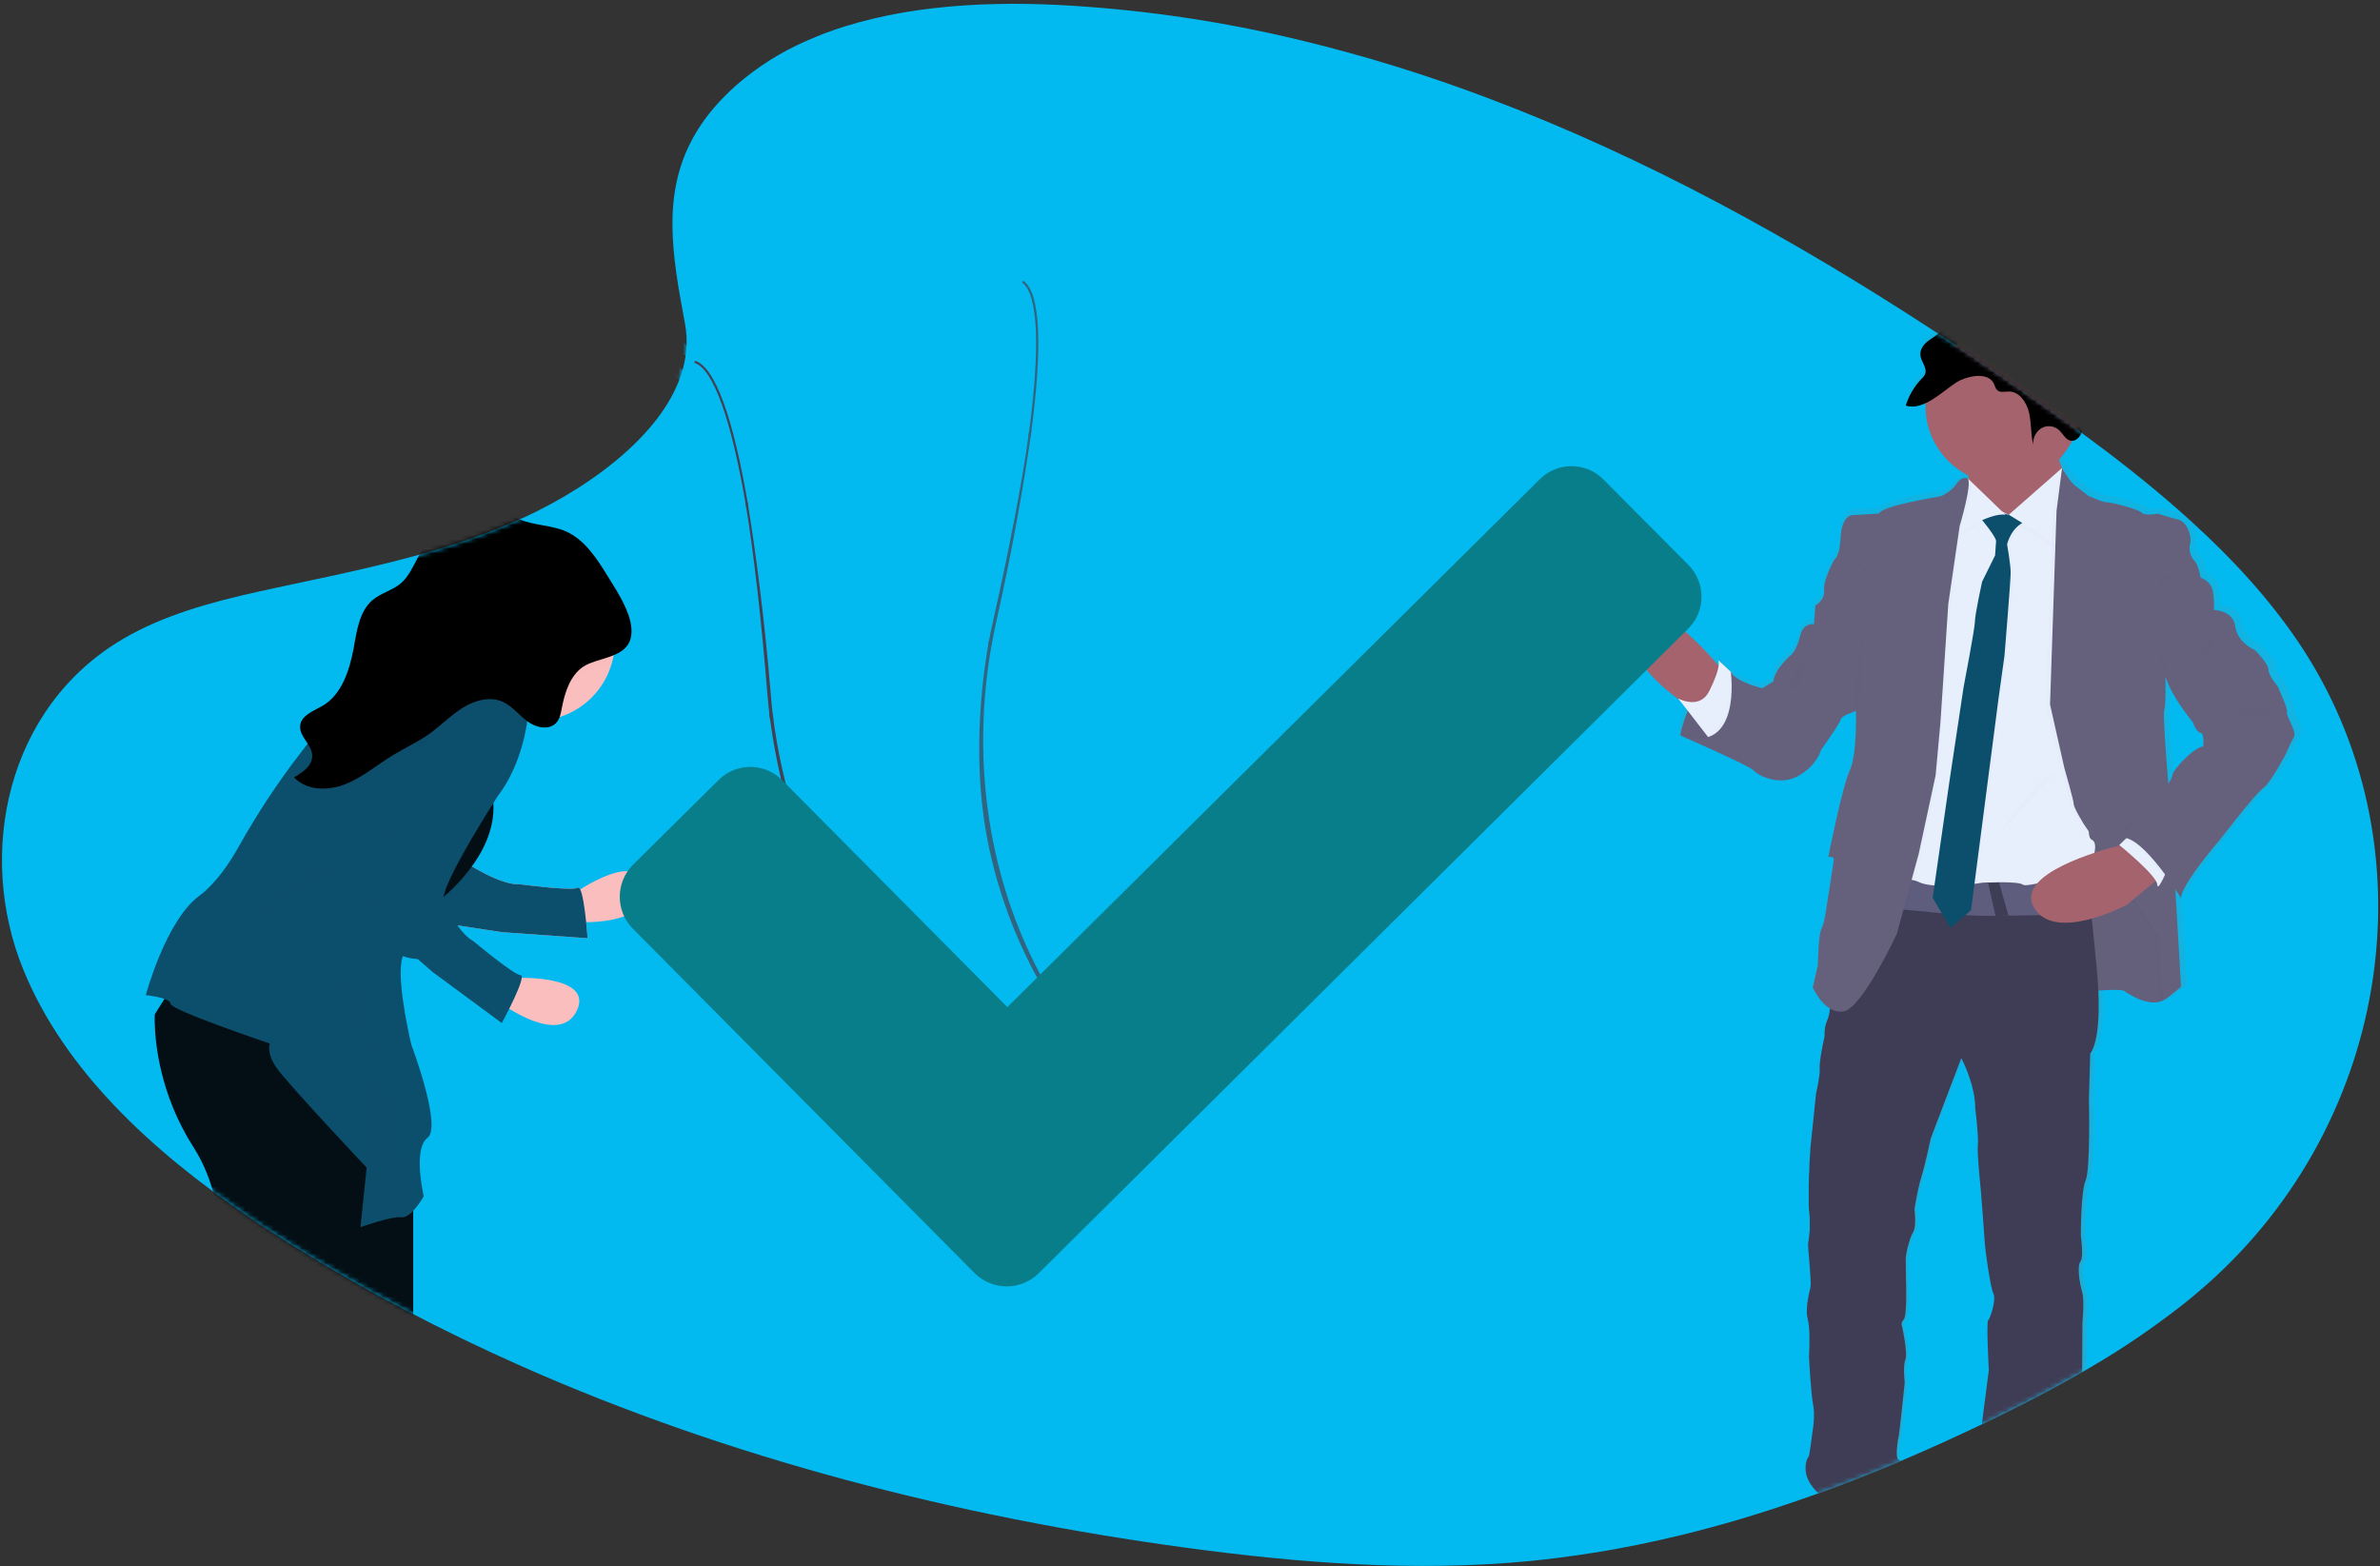 <?xml version="1.0" encoding="UTF-8"?>
<svg width="500px" height="329px" viewBox="0 0 500 329" version="1.1" xmlns="http://www.w3.org/2000/svg" xmlns:xlink="http://www.w3.org/1999/xlink">
    <rect x="0" y="0" width="500" height="329" fill="#333333" stroke="none"/>
    <!-- Generator: Sketch 52.2 (67145) - http://www.bohemiancoding.com/sketch -->
    <title>undraw_confirmation_2uy0</title>
    <desc>Created with Sketch.</desc>
    <defs>
        <path d="M463.345,269.305 C461.787,270.675 460.194,272.006 458.566,273.297 C451.927,278.46 445.832,282.577 439.487,286.281 L438.301,286.972 C430.804,291.295 423.927,294.818 416.968,298.154 C410.756,301.131 405.059,303.705 399.279,306.164 C396.533,307.314 393.927,308.383 391.321,309.422 C390.256,309.857 389.188,310.261 388.119,310.673 C386.108,311.442 384.092,312.198 382.059,312.924 C375.527,315.265 370.153,317.014 364.709,318.619 C360.817,319.751 356.995,320.775 353.149,321.716 C346.977,323.21 341.238,324.383 335.465,325.321 C329.913,326.198 325.662,326.739 321.381,327.159 C297.32,329.483 272.971,327.593 249.057,324.353 C200.769,317.802 153.119,305.521 109.661,286.273 C101.321,282.58 93.142,278.627 85.126,274.414 C80.14,271.791 75.407,269.163 70.738,266.429 C69.37,265.639 68.01,264.831 66.659,264.018 C64.997,263.016 63.342,262.003 61.694,260.977 C59.522,259.622 57.35,258.232 55.178,256.811 L53.771,255.869 C53.219,255.5 52.676,255.13 52.129,254.757 C31.712,240.856 13.506,224.01 4.904,202.928 C-5.035,178.601 1.325,147.758 25.943,133.38 C34.405,128.427 44.24,125.738 54.179,123.519 C56.877,122.924 58.558,122.567 60.23,122.211 C66.09,120.969 71.981,119.735 77.815,118.358 C80.856,117.641 83.866,116.89 86.859,116.077 C95.303,113.802 102.362,111.316 109.201,108.301 C109.978,107.976 110.704,107.637 111.416,107.289 C111.877,107.072 112.337,106.855 112.798,106.616 C120.182,102.941 128.002,97.845 134.018,91.772 C134.5,91.286 134.97,90.791 135.426,90.295 C135.778,89.909 136.125,89.518 136.46,89.127 C140.678,84.209 143.597,78.749 144.153,72.954 C144.34,71.007 144.252,69.043 143.892,67.12 C143.21,63.475 142.55,59.909 142.063,56.429 C141.156,49.891 140.847,43.64 142.107,37.615 C143.388,31.473 146.295,25.56 151.842,19.826 C152.679,18.957 153.581,18.089 154.548,17.22 C159.034,13.284 164.111,10.077 169.592,7.715 C170.269,7.425 170.951,7.136 171.638,6.846 C186.877,0.678 205.187,-0.608 222.294,0.243 C238.276,1.066 254.157,3.275 269.757,6.846 C270.995,7.124 272.233,7.415 273.462,7.715 C286.733,10.93 299.79,14.967 312.559,19.805 C345.738,32.285 377.055,49.613 406.312,68.736 C408.403,70.097 409.618,70.896 410.825,71.699 C413.162,73.248 415.479,74.807 417.776,76.377 L419.327,77.433 C420.091,77.954 420.851,78.477 421.607,79.001 L423.936,80.613 L426.229,82.207 C427.376,83.006 428.514,83.81 429.657,84.618 L432.107,86.355 C432.615,86.72 433.128,87.081 433.636,87.45 L436.242,89.353 L437.259,90.104 C444.322,95.287 451.216,100.66 457.676,106.355 L458.597,107.172 C459.301,107.798 460.004,108.432 460.695,109.07 C469.131,116.751 476.69,125.004 482.867,134.127 C511.242,176.264 502.819,234.609 463.345,269.305 Z" id="path-1"></path>
        <linearGradient x1="50.014%" y1="100.014%" x2="50.014%" y2="-0.012%" id="linearGradient-3">
            <stop stop-color="#808080" stop-opacity="0.25" offset="0%"></stop>
            <stop stop-color="#808080" stop-opacity="0.12" offset="54%"></stop>
            <stop stop-color="#808080" stop-opacity="0.1" offset="100%"></stop>
        </linearGradient>
    </defs>
    <g id="mock" stroke="none" stroke-width="1" fill="none" fill-rule="evenodd">
        <g id="password-reset-success" transform="translate(-470, -185)">
            <g id="undraw_confirmation_2uy0" transform="translate(470, 185.795)">
                <mask id="mask-2" fill="white">
                    <use xlink:href="#path-1"></use>
                </mask>
                <use id="Mask" fill="#02BAEF" fill-rule="nonzero" opacity="0.1" xlink:href="#path-1"></use>
                <path d="M481.942,148.002 C482.22,147.246 480.143,143.05 480.143,142.841 C480.143,142.632 477.971,140.3 477.971,138.988 C477.971,137.676 475.135,134.861 475.135,134.861 C475.135,134.861 471.321,133.275 470.904,129.839 C470.487,126.403 466.49,126.329 466.334,126.325 C466.334,126.325 466.334,126.012 466.36,125.534 C466.36,124.466 466.329,122.559 465.847,121.512 C465.355,120.561 464.51,119.842 463.493,119.509 C463.493,119.509 463.058,116.829 462.242,116.003 C461.298,115.014 460.933,113.608 461.277,112.285 C461.507,111.555 461.308,110.204 460.734,109.075 C460.3,108.175 459.596,107.407 458.71,107.194 L458.636,107.194 C456.646,106.712 454.418,105.973 454.418,105.973 C454.418,105.973 454.192,106.017 453.858,106.064 L453.579,105.973 C453.1,106.062 452.615,106.123 452.129,106.156 C451.703,106.17 451.286,106.033 450.951,105.769 C450.256,105.009 444.644,103.566 443.606,103.566 C442.567,103.566 439.583,102.189 439.583,102.189 L436.607,99.917 C435.773,99.283 434.227,96.703 434.001,96.321 L433.966,96.273 C433.749,95.781 433.566,95.274 433.419,94.757 C433.388,94.661 433.367,94.566 433.336,94.461 C433.941,93.828 434.494,93.149 434.991,92.428 L434.991,92.407 C435.126,92.22 435.252,92.016 435.378,91.82 C435.56,91.531 435.734,91.231 435.899,90.921 C435.969,90.786 436.034,90.647 436.103,90.517 C436.251,90.511 436.397,90.486 436.538,90.443 L436.725,90.374 C436.896,90.295 437.057,90.194 437.202,90.074 L437.341,89.948 C437.733,89.579 438.03,89.121 438.21,88.614 C438.258,88.467 438.301,88.315 438.336,88.18 C438.336,88.128 438.362,88.071 438.375,88.023 C438.388,87.976 438.423,87.815 438.44,87.706 L438.467,87.533 C438.467,87.424 438.501,87.324 438.519,87.224 C438.536,87.124 438.519,87.103 438.519,87.046 C438.519,86.92 438.553,86.785 438.566,86.655 C438.627,86.164 438.679,85.682 438.784,85.204 C438.786,85.197 438.786,85.19 438.784,85.182 C439.011,84.262 439.356,83.374 439.809,82.541 C440.243,81.703 440.721,80.877 441.112,80.013 C441.225,79.765 441.334,79.513 441.429,79.262 C441.525,79.01 441.62,78.705 441.707,78.423 C441.707,78.341 441.746,78.254 441.768,78.167 C441.825,77.962 441.872,77.755 441.907,77.546 C441.93,77.456 441.948,77.365 441.959,77.272 C442.011,76.985 442.046,76.699 442.072,76.403 C442.212,74.758 441.968,73.103 441.36,71.568 C440.843,70.265 440.056,69.114 439.54,67.824 C438.745,65.864 438.536,63.649 437.563,61.781 C435.934,58.653 432.089,57.089 428.931,58.267 C427.428,58.823 426.121,59.913 424.587,60.404 C422.546,61.06 420.352,60.565 418.232,60.269 C416.112,59.974 413.766,59.952 412.063,61.334 C410.104,62.928 409.566,65.925 407.719,67.672 C407.271,68.077 406.787,68.44 406.273,68.758 C405.899,69.014 405.521,69.266 405.169,69.557 C404.595,70.012 404.153,70.612 403.888,71.295 C403.869,71.343 403.853,71.392 403.84,71.442 C403.82,71.5 403.804,71.56 403.792,71.62 C403.792,71.685 403.771,71.755 403.762,71.825 C403.753,71.894 403.762,71.92 403.762,71.968 C403.755,72.072 403.755,72.176 403.762,72.281 C403.762,72.281 403.762,72.315 403.762,72.333 C403.762,72.446 403.797,72.563 403.818,72.68 C403.818,72.711 403.818,72.741 403.818,72.776 C403.818,72.811 403.871,72.971 403.905,73.063 C403.908,73.081 403.908,73.1 403.905,73.119 C403.942,73.225 403.984,73.33 404.031,73.432 C404.031,73.48 404.07,73.536 404.092,73.588 C404.118,73.629 404.138,73.673 404.153,73.719 C404.422,74.226 404.638,74.76 404.796,75.313 C404.881,75.665 404.858,76.034 404.731,76.373 C404.664,76.542 404.57,76.699 404.453,76.838 C404.302,77.027 404.139,77.207 403.966,77.376 C402.587,78.811 401.521,80.517 400.834,82.385 C400.756,82.598 400.682,82.819 400.613,83.032 L400.704,83.058 L400.795,83.08 C400.964,83.131 401.137,83.167 401.312,83.189 C401.427,83.208 401.543,83.221 401.659,83.228 C402.134,83.253 402.611,83.215 403.076,83.115 C403.153,83.101 403.23,83.084 403.306,83.063 C403.33,83.059 403.353,83.051 403.375,83.041 L403.419,83.041 C403.808,82.94 404.189,82.808 404.557,82.646 C404.644,82.606 404.735,82.572 404.822,82.528 C404.822,82.667 404.822,82.811 404.822,82.963 C404.822,83.115 404.822,83.119 404.822,83.197 C404.822,83.384 404.822,83.562 404.822,83.749 C404.822,83.936 404.822,84.01 404.822,84.144 C405.152,89.702 408.289,94.71 413.145,97.433 C413.393,97.576 413.636,97.711 413.888,97.837 C413.91,97.984 413.931,98.136 413.949,98.271 C413.966,98.406 413.983,98.519 413.997,98.645 L413.805,98.467 C413.642,98.396 413.466,98.36 413.288,98.362 C412.999,98.36 412.715,98.434 412.463,98.575 C412.019,98.83 411.647,99.193 411.381,99.631 C410.209,101.425 407.984,102.237 407.984,102.237 C407.984,102.237 395.387,104.231 394.891,105.882 L389.001,106.229 C389.001,106.229 386.92,106.503 386.716,110.838 L386.716,110.886 C386.716,110.908 386.716,110.921 386.716,110.938 C386.685,111.455 386.646,111.916 386.599,112.328 C386.599,112.328 386.599,112.372 386.599,112.389 C386.234,115.278 385.408,115.586 385.408,115.586 C385.408,115.586 382.98,119.852 383.189,122.055 C383.191,122.072 383.191,122.09 383.189,122.107 C383.217,122.405 383.198,122.705 383.132,122.997 C382.857,123.986 382.205,124.827 381.316,125.339 L381.043,129.248 C381.043,129.248 378.758,128.905 378.132,131.59 C377.507,134.275 376.394,135.5 376.394,135.5 C376.394,135.5 372.585,138.666 372.376,141.347 L370.017,142.793 C370.017,142.793 364.548,141.555 363.297,139.353 C363.297,139.353 363.149,139.205 362.915,138.992 L362.88,138.94 C362.879,138.949 362.879,138.957 362.88,138.966 C362.063,138.193 360.321,136.577 360.591,136.946 C360.752,137.294 360.792,137.685 360.704,138.058 L360.295,137.624 L359.205,136.407 C359.205,136.407 357.646,134.948 355.452,133.206 C354.951,132.806 354.422,132.398 353.866,131.981 C351.06,129.9 347.685,127.789 345.178,127.472 C345.126,127.368 344.917,126.581 344.427,126.581 C344.22,126.599 344.028,126.693 343.888,126.846 C342.407,128.207 341.56,130.124 341.551,132.136 C341.542,134.147 342.372,136.071 343.84,137.446 L344.409,137.976 L346.173,139.626 L352.124,145.187 C352.198,145.239 352.268,145.295 352.341,145.343 L352.693,145.778 L352.967,146.129 L353.44,146.733 L354.123,147.602 C354.088,147.693 354.049,147.78 354.018,147.867 C353.762,148.493 353.54,149.101 353.358,149.657 C353.358,149.657 353.358,149.7 353.358,149.718 C353.315,149.857 353.271,149.987 353.232,150.117 C353.232,150.161 353.202,150.209 353.189,150.252 C353.145,150.382 353.11,150.513 353.071,150.63 C353.032,150.747 353.028,150.782 353.01,150.856 C352.993,150.93 352.98,150.947 352.967,150.99 C352.772,151.681 352.65,152.211 352.585,152.507 L352.124,152.363 L352.559,152.559 C352.56,152.583 352.56,152.608 352.559,152.632 L352.533,152.772 C352.667,152.837 352.811,152.897 352.967,152.958 L353.067,153.002 L354.77,153.753 C355.113,153.905 355.487,154.066 355.886,154.248 C356.286,154.431 356.594,154.566 356.981,154.731 C361.429,156.712 367.663,159.557 368.106,160.126 C368.797,161.025 373.371,163.636 377.533,161.429 C381.694,159.222 382.585,155.851 382.585,155.851 C382.585,155.851 386.607,150.282 386.746,149.457 C386.851,148.823 388.71,148.106 389.57,147.806 L389.652,147.78 L390,147.667 C390,147.667 390,147.841 390,148.141 L390,148.162 C390,148.315 390,148.506 390,148.719 C390,150.656 389.974,154.87 389.366,157.932 C389.364,157.941 389.364,157.95 389.366,157.958 C389.229,158.751 388.997,159.524 388.675,160.261 C387.081,163.632 384.105,178.566 384.105,178.566 L384.175,178.566 C384.347,178.535 384.522,178.526 384.696,178.54 C384.635,178.818 384.596,179.036 384.566,179.183 C384.535,179.331 384.522,179.405 384.522,179.405 L384.574,179.405 C384.74,179.373 384.91,179.363 385.078,179.374 C385.135,179.377 385.192,179.384 385.248,179.396 C385.248,179.483 385.222,179.587 385.204,179.709 C385.204,179.709 385.204,179.752 385.204,179.774 C385.204,179.796 385.204,179.8 385.204,179.818 C385.204,179.835 385.178,179.952 385.169,180.026 C384.809,182.511 383.766,188.979 383.766,188.979 C383.766,188.979 383.332,192.554 382.654,193.792 C382.363,194.318 382.185,195.773 382.072,197.268 C382.072,197.485 382.042,197.702 382.024,197.928 C381.911,199.77 381.894,201.494 381.894,201.494 L381.864,201.607 L380.843,206.238 C380.859,206.281 380.878,206.323 380.899,206.364 C380.973,206.503 381.09,206.742 381.26,207.037 L381.312,207.15 C381.926,208.402 382.739,209.546 383.719,210.539 C383.946,210.764 384.19,210.972 384.448,211.16 C384.448,211.212 384.427,211.268 384.418,211.312 C384.409,211.355 384.392,211.477 384.379,211.555 C384.291,212.153 384.126,212.737 383.888,213.293 C383.615,213.891 383.447,214.532 383.388,215.187 C383.336,215.654 383.321,216.125 383.345,216.594 L383.288,216.851 C383.136,217.559 382.702,219.635 382.467,221.325 C382.411,221.712 382.359,222.085 382.328,222.433 C382.299,222.755 382.299,223.079 382.328,223.401 C382.355,223.944 382.326,224.489 382.242,225.026 C382.242,225.182 382.207,225.343 382.185,225.504 C381.95,227.033 381.564,228.636 381.564,228.636 L380.317,240.604 L380.317,240.817 C380.317,240.864 380.317,240.951 380.317,241.064 C380.317,241.177 380.317,241.221 380.317,241.312 C380.317,241.403 380.317,241.507 380.291,241.625 C380.291,241.907 380.248,242.242 380.217,242.632 C380.217,242.772 380.209,242.916 380.191,243.067 C380.191,243.197 380.191,243.336 380.165,243.48 C380.165,243.553 380.165,243.627 380.165,243.705 C380.165,243.784 380.165,243.931 380.143,244.049 C380.122,244.166 380.143,244.27 380.143,244.379 C380.143,244.487 380.143,244.583 380.143,244.687 C380.104,245.326 380.061,246.017 380.03,246.716 C380.03,246.829 380.03,246.942 380.03,247.055 L380.03,247.385 C380.03,247.606 380.03,247.819 380,248.054 C380,248.202 380,248.354 380,248.488 C380,248.623 380,248.897 380,249.096 L380,249.244 C380,249.374 380,249.505 380,249.626 C380,249.917 380,250.2 380,250.474 C380,250.595 380,250.721 380,250.843 C380,251.237 380,251.61 380,251.964 C380,252.142 380,252.311 380,252.476 C380.009,252.938 380.044,253.399 380.104,253.858 C380.152,254.196 380.187,254.553 380.204,254.917 C380.204,255.087 380.204,255.256 380.204,255.421 C380.209,255.505 380.209,255.589 380.204,255.673 C380.204,255.756 380.204,255.847 380.204,255.93 C380.204,256.012 380.204,256.164 380.204,256.277 C380.204,256.46 380.204,256.638 380.204,256.816 C380.204,256.89 380.204,256.959 380.204,257.029 C380.204,257.098 380.204,257.285 380.204,257.411 L380.204,257.619 C380.096,259.114 379.891,260.326 379.861,260.517 C379.861,260.517 379.861,260.517 379.861,260.517 C379.861,260.517 379.861,260.556 379.861,260.63 C379.861,260.704 379.861,260.695 379.861,260.734 C379.861,260.773 379.861,260.808 379.861,260.851 C379.861,260.895 379.861,260.899 379.861,260.925 C379.861,261.034 379.887,261.173 379.9,261.325 C379.9,261.394 379.9,261.464 379.9,261.542 C379.9,261.62 379.9,261.707 379.926,261.794 C379.952,261.881 379.926,261.877 379.926,261.924 C379.926,262.081 379.952,262.242 379.97,262.411 C379.987,262.58 380.009,262.763 380.022,262.945 L380.048,263.288 C380.048,263.454 380.083,263.627 380.096,263.797 L380.096,263.97 C380.096,264.088 380.122,264.201 380.13,264.322 L380.169,264.857 C380.169,264.974 380.195,265.096 380.204,265.213 C380.213,265.33 380.204,265.334 380.204,265.395 L380.261,266.099 C380.261,266.216 380.261,266.329 380.282,266.447 C380.282,266.629 380.308,266.816 380.326,266.99 C380.343,267.163 380.326,267.389 380.356,267.572 C380.387,267.754 380.378,267.937 380.382,268.102 C380.432,268.591 380.432,269.085 380.382,269.574 C380.269,270.07 379.904,271.455 379.696,272.958 C379.696,273.093 379.657,273.228 379.644,273.367 C379.631,273.506 379.644,273.527 379.644,273.61 L379.618,273.936 C379.618,274.196 379.587,274.461 379.587,274.718 C379.568,275.303 379.633,275.889 379.783,276.455 C379.882,276.832 379.955,277.215 380,277.602 C380,277.663 380,277.728 380.022,277.793 C380.022,277.932 380.052,278.076 380.065,278.228 C380.078,278.38 380.087,278.523 380.096,278.662 C380.096,278.966 380.122,279.279 380.135,279.596 C380.135,279.805 380.135,280.03 380.135,280.226 C380.165,282.059 380.078,283.853 380.052,284.314 L380.052,284.348 C380.052,284.401 380.052,284.427 380.052,284.427 C380.052,284.427 380.487,292.137 380.951,294.609 C381.012,294.935 381.056,295.265 381.086,295.604 C381.086,295.73 381.086,295.856 381.108,295.982 C381.168,297.413 381.068,298.847 380.812,300.256 C380.812,300.256 380.326,305.552 380.122,305.552 C380.022,305.552 379.57,306.368 379.5,307.602 L379.5,307.637 C379.44,309.014 379.861,310.908 381.781,312.78 L381.99,312.984 L382.242,312.889 C384.275,312.163 386.29,311.407 388.301,310.639 C389.37,310.226 390.439,309.813 391.503,309.387 C394.133,308.348 396.739,307.279 399.322,306.182 C399.2,306.117 399.11,306.003 399.075,305.869 C398.675,304.805 399.27,301.525 399.392,301.021 C399.513,300.517 400.639,289.8 400.639,289.8 C400.639,289.8 400.204,286.434 400.778,284.991 C401.351,283.549 400.083,277.967 400.083,277.967 C400.083,277.967 399.648,277.281 400.43,276.455 C401.212,275.63 400.917,268.267 400.917,268.267 C400.917,268.267 400.847,264.548 400.847,263.584 C400.847,262.619 401.681,259.109 402.437,257.937 C403.193,256.764 402.719,253.115 402.719,253.115 L402.763,252.837 C402.763,252.732 402.798,252.602 402.824,252.45 L402.889,252.081 C403.218,250.065 403.667,248.07 404.235,246.108 C405.139,243.219 406.177,238.128 406.177,238.128 L412.237,221.877 L412.437,221.373 L412.511,221.173 C412.511,221.173 415.487,226.681 415.487,231.772 C415.487,231.772 416.251,237.897 416.047,239.548 C415.843,241.199 416.668,248.975 416.668,248.975 C416.668,248.975 417.563,260.126 417.563,260.604 C417.563,261.082 418.675,269.661 419.37,270.964 C420.065,272.268 418.675,276.264 418.262,276.677 C417.85,277.089 418.401,287.207 418.401,287.207 C418.401,287.207 417.354,295.187 417.15,296.838 C417.111,297.137 417.05,297.589 416.985,298.141 C423.936,294.805 430.821,291.281 437.45,287.454 C437.737,287.294 438.019,287.133 438.319,286.959 L438.367,277.085 C438.367,277.085 438.853,272.476 438.297,270.613 C437.741,268.749 437.189,265.182 437.954,264.218 C438.719,263.254 438.023,258.784 438.023,258.784 C438.023,258.784 438.023,249.353 439.062,247.016 C440.1,244.679 439.757,229.883 439.757,229.883 L440.03,220.178 C440.03,220.178 442.242,218.084 441.768,207.237 C441.768,207.12 441.768,206.994 441.768,206.868 C444.183,206.716 446.907,206.629 447.32,206.968 C447.98,207.498 451.699,209.904 454.579,209.305 C455.055,209.214 455.507,209.026 455.908,208.753 C456.533,208.475 459.383,206.069 459.383,206.069 L458.28,187.507 L458.162,185.443 C458.371,185.76 458.553,186.043 458.71,186.312 C459.144,186.972 459.383,187.376 459.383,187.376 C459.383,184.487 467.563,175.13 467.563,175.13 C467.563,175.13 475.187,165.291 476.846,164.118 C478.506,162.945 481.768,156.755 481.768,156.755 C482.249,155.574 482.805,154.425 483.432,153.315 C484.17,152.063 481.664,148.758 481.942,148.002 Z M457.55,161.212 C457.398,161.896 457.082,162.533 456.629,163.067 C456.594,162.632 456.56,162.228 456.525,161.794 C456.525,161.759 456.525,161.716 456.525,161.681 C456.038,155.626 455.517,148.301 455.756,147.585 C455.951,147.011 456.021,145.491 456.043,144.031 C456.073,142.368 456.043,140.782 456.043,140.782 L456.121,140.673 C457.52,145.017 461.859,150.083 461.859,150.083 C461.859,150.083 462.624,152.285 463.523,152.354 C464.422,152.424 464.075,155.243 464.075,155.243 C463.656,155.31 463.255,155.458 462.893,155.678 C462.466,155.925 462.056,156.202 461.668,156.507 C459.679,158.019 457.598,160.508 457.55,161.212 Z" id="Shape" fill="url(#linearGradient-3)" fill-rule="nonzero" mask="url(#mask-2)"></path>
                <path d="M352.98,153.675 C352.98,153.675 355.508,140.426 363.632,140.356 L369.574,152.58 L365.578,155.295 C365.578,155.295 356.994,155.569 352.98,153.675 Z" id="Shape" fill="#65617D" fill-rule="nonzero" mask="url(#mask-2)"></path>
                <path d="M369.557,152.563 L365.578,155.295 C365.578,155.295 359.522,155.487 355.195,154.427 C354.434,154.25 353.692,153.998 352.98,153.675 C352.98,153.675 352.98,153.601 353.023,153.462 C353.022,153.445 353.022,153.427 353.023,153.41 C353.398,151.748 353.912,150.12 354.561,148.545 C354.809,147.95 355.096,147.337 355.4,146.725 C356.59,144.435 358.262,142.189 360.552,141.077 C361.397,140.663 362.318,140.422 363.258,140.369 L363.501,140.369 L363.619,140.369 L363.753,140.639 L365.76,144.77 L369.557,152.563 Z" id="Shape" fill="#000000" fill-rule="nonzero" opacity="0.1" mask="url(#mask-2)"></path>
                <path d="M437.029,207.606 C437.029,207.606 445.565,206.79 446.316,207.402 C447.068,208.015 451.916,211.16 454.787,209.179 C457.659,207.198 455.743,200.3 455.743,200.026 C455.743,199.752 455.469,189.987 455.469,189.987 L450.348,183.089 L443.927,171.003 L430.817,169.7 L431.156,188.892 L431.09,198.727 L437.029,207.606 Z" id="Shape" fill="#65617D" fill-rule="nonzero" mask="url(#mask-2)"></path>
                <path d="M437.029,207.606 C437.029,207.606 445.565,206.79 446.316,207.402 C447.068,208.015 451.916,211.16 454.787,209.179 C457.659,207.198 455.743,200.3 455.743,200.026 C455.743,199.752 455.469,189.987 455.469,189.987 L450.348,183.089 L443.927,171.003 L430.817,169.7 L431.156,188.892 L431.09,198.727 L437.029,207.606 Z" id="Shape" fill="#000000" fill-rule="nonzero" opacity="0.1" mask="url(#mask-2)"></path>
                <path d="M361.907,140 C361.907,140 361.234,148.332 356.021,148.462 C356.021,148.462 354.553,147.593 352.572,146.095 C348.01,142.685 340.778,136.125 342.776,130.022 C345.643,121.281 359.574,137.407 359.574,137.407 L360.647,138.606 L361.907,140 Z" id="Shape" fill="#A5636D" fill-rule="nonzero" mask="url(#mask-2)"></path>
                <path d="M361.907,140 C361.907,140 361.234,148.332 356.021,148.462 C356.021,148.462 354.553,147.593 352.572,146.095 L352.137,145.526 C353.018,145.987 353.989,146.25 354.983,146.295 C356.286,146.321 357.754,145.86 358.697,143.953 C359.242,142.881 359.722,141.777 360.135,140.647 C360.381,139.984 360.556,139.297 360.656,138.597 L361.907,140 Z" id="Shape" fill="#000000" fill-rule="nonzero" opacity="0.1" mask="url(#mask-2)"></path>
                <path d="M359.652,155.091 L358.484,153.588 L354.574,148.527 L352.546,145.943 C353.425,146.402 354.395,146.663 355.387,146.707 C356.69,146.738 358.158,146.273 359.101,144.366 C359.647,143.294 360.128,142.19 360.539,141.06 C361.186,139.218 361.173,138.271 360.943,137.95 C360.712,137.628 362.394,139.188 363.202,139.957 L363.232,139.983 L363.606,140.339 L363.749,140.617 L365.725,144.574 C365.725,144.574 365.725,144.631 365.725,144.739 C365.908,145.995 366.573,153.962 359.652,155.091 Z" id="Shape" fill="#E7EFFD" fill-rule="nonzero" mask="url(#mask-2)"></path>
                <path d="M399.296,306.151 C399.172,306.045 399.035,305.954 398.888,305.882 L398.853,305.882 C398.036,305.539 398.784,301.303 398.923,300.756 C399.062,300.209 400.152,289.644 400.152,289.644 C400.152,289.644 399.744,286.303 400.291,284.865 C400.838,283.427 399.605,277.915 399.605,277.915 C399.605,277.915 399.196,277.233 399.948,276.412 C400.699,275.591 400.426,268.284 400.426,268.284 C400.426,268.284 400.361,264.6 400.361,263.64 C400.361,262.68 401.177,259.205 401.929,258.041 C402.68,256.877 402.202,253.262 402.202,253.262 L402.242,252.984 C402.263,252.884 402.281,252.754 402.302,252.602 L402.368,252.237 C402.368,252.15 402.398,252.059 402.415,251.959 C402.454,251.742 402.498,251.525 402.546,251.247 C402.572,251.09 402.602,250.925 402.637,250.76 C402.737,250.239 402.854,249.666 402.98,249.079 C403.019,248.897 403.063,248.71 403.106,248.527 C403.149,248.345 403.21,248.093 403.267,247.867 C403.301,247.732 403.332,247.602 403.371,247.467 C403.471,247.068 403.579,246.681 403.697,246.312 C404.566,243.44 405.613,238.388 405.613,238.388 L411.959,221.716 L412.033,221.516 L412.233,221.903 C412.893,223.236 414.965,227.776 414.965,232.029 C414.965,232.029 415.721,238.11 415.513,239.744 C415.304,241.377 416.129,249.101 416.129,249.101 C416.129,249.101 416.998,260.161 416.998,260.639 C416.998,261.116 418.093,269.657 418.775,270.951 C419.457,272.246 418.093,276.212 417.68,276.599 C417.268,276.985 417.819,287.05 417.819,287.05 C417.819,287.05 416.794,294.97 416.586,296.607 C416.542,296.998 416.455,297.654 416.364,298.458 L416.89,298.21 L416.964,298.171 C423.914,294.835 430.799,291.312 437.428,287.485 L437.485,277.011 C437.485,277.011 437.963,272.433 437.42,270.591 C436.877,268.749 436.325,265.195 437.072,264.235 C437.819,263.275 437.146,258.844 437.146,258.844 C437.146,258.844 437.146,249.487 438.167,247.168 C439.188,244.848 438.853,230.161 438.853,230.161 L439.123,220.534 C439.123,220.534 441.351,218.41 440.825,207.324 C440.769,206.142 440.682,204.861 440.56,203.462 C440.182,199.279 439.8,195.491 439.453,192.211 C439.422,191.929 439.392,191.651 439.361,191.381 C439.327,191.017 439.283,190.656 439.248,190.304 C439.166,189.561 439.088,188.849 439.01,188.171 C438.983,187.971 438.962,187.776 438.94,187.58 C438.827,186.607 438.721,185.71 438.623,184.887 C438.588,184.566 438.545,184.248 438.51,183.949 C438.454,183.514 438.401,183.08 438.354,182.676 C438.354,182.58 438.328,182.485 438.315,182.389 C438.315,182.215 438.275,182.05 438.254,181.89 C438.028,180.117 437.893,179.149 437.893,179.149 L437.832,179.149 L430.964,179.209 L415.973,179.353 L415.534,179.353 L407.715,179.427 L407.237,179.427 L403.484,179.466 L402.845,179.466 L395.026,179.54 L394.553,179.54 L391.342,192.772 L384.787,207.798 C384.787,207.798 384.687,209.444 384.457,211.051 L384.457,211.147 C384.457,211.203 384.457,211.255 384.431,211.303 C384.405,211.351 384.405,211.468 384.392,211.546 C384.301,212.276 384.116,212.99 383.84,213.671 C383.622,214.146 383.476,214.651 383.406,215.169 C383.32,215.72 383.286,216.277 383.306,216.833 C383.306,216.894 383.306,216.924 383.306,216.924 C383.306,216.924 382.785,219.292 382.48,221.308 C382.424,221.694 382.372,222.068 382.341,222.415 C382.283,222.837 382.262,223.263 382.281,223.688 C382.305,224.123 382.289,224.559 382.233,224.991 C382.233,225.148 382.198,225.308 382.176,225.469 C381.964,227.068 381.533,228.858 381.533,228.858 L380.3,240.743 C380.301,240.756 380.301,240.769 380.3,240.782 C380.3,240.83 380.3,240.917 380.3,241.03 C380.3,241.142 380.3,241.186 380.3,241.277 C380.3,241.368 380.3,241.473 380.274,241.59 C380.274,241.872 380.23,242.207 380.2,242.598 C380.2,242.737 380.191,242.882 380.174,243.032 C380.174,243.162 380.174,243.301 380.148,243.445 C380.148,243.519 380.148,243.593 380.148,243.671 C380.148,243.749 380.148,243.897 380.126,244.014 C380.104,244.131 380.126,244.235 380.126,244.344 C380.126,244.453 380.126,244.548 380.126,244.652 C380.091,245.291 380.048,245.982 380.017,246.681 C380.017,246.794 380.017,246.907 380.017,247.02 L380.017,247.35 C380.017,247.572 380.017,247.785 379.987,248.019 C379.987,248.167 379.987,248.319 379.987,248.454 C379.987,248.588 379.987,248.862 379.987,249.062 L379.987,249.244 C379.987,249.374 379.987,249.505 379.987,249.626 C379.987,249.917 379.987,250.2 379.987,250.474 C379.987,250.595 379.987,250.721 379.987,250.843 C379.987,251.237 379.987,251.61 379.987,251.964 C379.987,252.142 379.987,252.311 379.987,252.476 C379.992,252.961 380.027,253.446 380.091,253.927 C380.135,254.248 380.169,254.579 380.191,254.917 C380.191,255.087 380.191,255.256 380.191,255.421 C380.191,255.586 380.191,255.76 380.191,255.93 C380.191,256.099 380.191,256.164 380.191,256.277 C380.191,256.46 380.191,256.638 380.191,256.816 C380.191,256.89 380.191,256.959 380.191,257.029 C380.191,257.098 380.191,257.285 380.191,257.411 L380.191,257.619 C380.083,259.114 379.878,260.326 379.848,260.517 C379.848,260.517 379.848,260.517 379.848,260.517 C379.848,260.517 379.848,260.556 379.848,260.63 C379.848,260.704 379.848,260.695 379.848,260.734 C379.848,260.773 379.848,260.808 379.848,260.851 C379.848,260.895 379.848,260.899 379.848,260.925 C379.848,261.034 379.874,261.173 379.887,261.325 C379.887,261.394 379.887,261.464 379.887,261.542 C379.887,261.62 379.887,261.707 379.913,261.794 C379.939,261.881 379.913,261.877 379.913,261.924 C379.913,262.081 379.939,262.242 379.957,262.411 C379.974,262.58 379.991,262.763 380.009,262.945 L380.035,263.288 C380.035,263.454 380.07,263.627 380.083,263.797 L380.083,263.97 C380.083,264.088 380.109,264.201 380.117,264.322 L380.156,264.857 C380.156,264.974 380.182,265.096 380.191,265.213 L380.191,265.395 L380.248,266.099 C380.248,266.216 380.248,266.329 380.269,266.447 C380.269,266.629 380.295,266.816 380.313,266.99 C380.33,267.163 380.313,267.389 380.343,267.572 C380.374,267.754 380.365,267.937 380.369,268.102 C380.413,268.576 380.413,269.053 380.369,269.526 C380.083,270.658 379.857,271.803 379.692,272.958 C379.692,273.093 379.652,273.228 379.639,273.367 C379.626,273.506 379.639,273.527 379.639,273.61 L379.613,273.936 C379.613,274.196 379.583,274.461 379.583,274.718 C379.572,275.27 379.638,275.821 379.778,276.355 C379.896,276.829 379.976,277.311 380.017,277.798 C380.052,278.076 380.074,278.371 380.091,278.666 C380.109,278.962 380.117,279.283 380.13,279.6 C380.13,279.809 380.13,280.035 380.13,280.23 C380.156,282.294 380.043,284.266 380.043,284.266 C380.042,284.283 380.042,284.301 380.043,284.318 L380.043,284.353 C380.087,285.222 380.478,292.072 380.912,294.374 C380.987,294.782 381.038,295.194 381.064,295.608 C381.064,295.734 381.064,295.86 381.086,295.986 C381.118,297.324 381.014,298.661 380.778,299.978 C380.778,299.978 380.139,305.282 379.935,305.282 C379.831,305.282 379.309,306.247 379.322,307.659 L379.322,307.693 C379.322,309.023 379.835,310.734 381.577,312.472 L382.063,312.958 C384.096,312.233 386.112,311.477 388.123,310.708 C389.192,310.295 390.261,309.883 391.325,309.457 C393.955,308.417 396.561,307.349 399.144,306.251 L399.296,306.151 Z" id="Shape" fill="#3F3D56" fill-rule="nonzero" mask="url(#mask-2)"></path>
                <path d="M435.117,100.934 L425.009,111.729 C425.009,111.729 412.037,106.516 413.401,104.778 C413.931,104.092 413.836,101.924 413.54,99.531 C413.063,95.747 412.037,91.39 412.037,91.39 C412.037,91.39 434.709,87.702 432.793,91.529 C432.098,92.924 432.215,94.57 432.65,96.064 C433.208,97.809 434.041,99.453 435.117,100.934 Z" id="Shape" fill="#A5636D" fill-rule="nonzero" mask="url(#mask-2)"></path>
                <path d="M432.793,91.512 C432.098,92.906 431.764,93.041 432.198,94.553 C429.235,97.732 425.465,101.212 420.778,101.212 C418.266,101.217 415.789,100.637 413.54,99.518 C413.063,95.734 412.037,91.377 412.037,91.377 C412.037,91.377 434.709,87.685 432.793,91.512 Z" id="Shape" fill="#000000" fill-rule="nonzero" opacity="0.1" mask="url(#mask-2)"></path>
                <path d="M437.033,84.544 C437.033,93.522 429.755,100.799 420.778,100.799 C411.8,100.799 404.522,93.522 404.522,84.544 C404.522,84.466 404.522,84.387 404.522,84.309 C404.717,75.427 412.007,68.346 420.891,68.41 C429.775,68.474 436.962,75.659 437.029,84.544 L437.033,84.544 Z" id="Shape" fill="#A5636D" fill-rule="nonzero" mask="url(#mask-2)"></path>
                <path d="M439.383,191.772 C437.211,191.772 430.061,191.851 422.05,191.977 L421.95,191.977 L419.305,192.02 L419.222,192.02 C409.722,192.172 400.361,190.317 396.603,190.669 C388.61,191.421 399.47,183.284 399.47,183.284 C405.424,184.729 411.549,185.348 417.672,185.126 L419.97,185.004 C427.228,184.596 434.526,183.914 438.341,182.767 C438.606,184.887 438.992,187.958 439.383,191.772 Z" id="Shape" fill="#000000" fill-rule="nonzero" opacity="0.1" mask="url(#mask-2)"></path>
                <path d="M439.383,191.364 C437.211,191.364 430.061,191.438 422.05,191.568 L421.95,191.568 L419.305,191.612 L419.222,191.612 C409.722,191.764 400.361,189.909 396.603,190.261 C388.61,191.008 399.47,182.876 399.47,182.876 C405.424,184.32 411.549,184.939 417.672,184.713 L419.97,184.596 C427.228,184.188 434.526,183.501 438.341,182.359 C438.606,184.479 438.992,187.559 439.383,191.364 Z" id="Shape" fill="#5F5D7E" fill-rule="nonzero" mask="url(#mask-2)"></path>
                <path d="M416.403,105.456 L403.836,111.329 L394.144,186.299 C394.144,186.299 399.878,183.692 403.158,185.343 C406.438,186.994 416.542,185.482 416.542,185.482 C416.542,185.482 423.927,185.048 425.009,185.891 C426.09,186.733 438.944,182.476 438.944,182.476 C438.944,182.476 441.264,177.285 439.487,176.468 C437.711,175.652 440.035,167.576 440.035,167.576 L438.944,113.488 L436.772,106.538 L430.899,102.989 L424.891,107.767 L422.024,108.18 L416.403,105.456 Z" id="Shape" fill="#000000" fill-rule="nonzero" opacity="0.1" mask="url(#mask-2)"></path>
                <path d="M416.403,104.622 L403.84,110.495 L394.144,185.482 C394.144,185.482 399.878,182.876 403.158,184.526 C406.438,186.177 416.542,184.661 416.542,184.661 C416.542,184.661 423.927,184.253 425.009,185.07 C426.09,185.886 438.944,181.655 438.944,181.655 C438.944,181.655 441.264,176.468 439.487,175.647 C437.711,174.826 440.035,166.768 440.035,166.768 L438.944,112.68 L436.772,105.73 L430.899,102.176 L424.891,106.955 L422.024,107.363 L416.403,104.622 Z" id="Shape" fill="#E7EFFD" fill-rule="nonzero" mask="url(#mask-2)"></path>
                <path d="M416.199,108.106 C416.199,108.106 419.822,112.407 419.752,113.297 C419.683,114.188 419.548,116.299 419.548,116.299 L416.838,121.833 C416.838,121.833 415.334,128.732 415.334,130.165 C415.334,131.599 412.945,144.027 412.945,144.027 L410.078,163.141 L406.455,188.206 L410.143,194.557 L414.513,190.869 L420.313,146.212 L421.542,137.402 C421.542,137.402 422.845,121.56 422.845,119.922 C422.845,118.284 422.094,113.979 422.094,113.979 C422.094,113.979 422.984,109.883 426.672,108.927 C430.361,107.971 426.399,108.719 426.399,108.719 L424.283,107.011 L422.437,107.763 C422.437,107.763 417.294,106.195 416.199,108.106 Z" id="Shape" fill="#000000" fill-rule="nonzero" opacity="0.1" mask="url(#mask-2)"></path>
                <path d="M415.791,107.698 C415.791,107.698 419.409,111.998 419.344,112.884 C419.279,113.771 419.136,115.891 419.136,115.891 L416.403,121.425 C416.403,121.425 414.9,128.319 414.9,129.752 C414.9,131.186 412.511,143.619 412.511,143.619 L409.639,162.732 L406.021,187.793 L409.709,194.144 L414.079,190.456 L419.878,145.804 L421.108,136.994 C421.108,136.994 422.411,121.151 422.411,119.509 C422.411,117.867 421.659,113.571 421.659,113.571 C421.659,113.571 422.528,109.47 426.234,108.514 C429.939,107.559 425.964,108.31 425.964,108.31 L423.844,106.603 L422.003,107.354 C422.003,107.354 416.885,105.782 415.791,107.698 Z" id="Shape" fill="#0C4F6C" fill-rule="nonzero" mask="url(#mask-2)"></path>
                <path d="M413.401,100.526 C413.401,100.526 412.854,100.934 412.719,103.666 C412.585,106.399 410.669,112.546 410.669,112.546 C410.669,112.546 417.772,107.628 421.325,108.175 L413.401,100.526 Z" id="Shape" fill="#000000" fill-rule="nonzero" opacity="0.1" mask="url(#mask-2)"></path>
                <path d="M413.401,99.705 C413.401,99.705 412.854,100.117 412.719,102.845 C412.585,105.573 410.669,111.725 410.669,111.725 C410.669,111.725 417.772,106.807 421.325,107.354 L413.401,99.705 Z" id="Shape" fill="#E7EFFD" fill-rule="nonzero" mask="url(#mask-2)"></path>
                <path d="M432.798,98.341 L421.616,108.175 C421.616,108.175 431.043,113.775 432.272,115.126 C433.501,116.477 434.731,101.742 434.731,101.742 L432.798,98.341 Z" id="Shape" fill="#000000" fill-rule="nonzero" opacity="0.1" mask="url(#mask-2)"></path>
                <path d="M433.206,97.52 L422.007,107.354 C422.007,107.354 431.429,112.954 432.659,114.305 C433.888,115.656 435.117,100.917 435.117,100.917 L433.206,97.52 Z" id="Shape" fill="#E7EFFD" fill-rule="nonzero" mask="url(#mask-2)"></path>
                <path d="M413.797,100.526 C413.797,100.526 412.567,99.909 411.407,101.685 C410.248,103.462 408.063,104.292 408.063,104.292 C408.063,104.292 395.63,106.273 395.152,107.911 L389.348,108.249 C389.348,108.249 387.298,108.497 387.107,112.841 C386.916,117.185 385.804,117.55 385.804,117.55 C385.804,117.55 383.41,121.785 383.632,123.97 C383.853,126.156 381.785,127.25 381.785,127.25 L390.339,149.422 C390.339,149.422 390.613,158.575 389.036,161.92 C387.459,165.265 384.526,180.087 384.526,180.087 C384.526,180.087 385.756,179.813 385.686,180.634 C385.617,181.455 384.183,190.4 384.183,190.4 C384.183,190.4 383.775,193.949 383.093,195.178 C382.411,196.407 382.341,202.828 382.341,202.828 L381.216,207.472 C381.216,207.472 383.823,213.275 387.776,212.454 C391.729,211.633 398.905,196.134 398.905,196.134 L403.48,179.405 L407.033,162.876 L408.058,151.677 L409.696,126.885 L412.085,110.495 C412.085,110.495 414.765,101.685 413.797,100.526 Z" id="Shape" fill="#000000" fill-rule="nonzero" opacity="0.1" mask="url(#mask-2)"></path>
                <path d="M413.401,99.705 C413.401,99.705 412.172,99.092 411.012,100.869 C409.852,102.646 407.663,103.475 407.663,103.475 C407.663,103.475 395.235,105.456 394.757,107.094 L388.953,107.437 C388.953,107.437 386.903,107.711 386.699,112.011 C386.494,116.312 385.395,116.725 385.395,116.725 C385.395,116.725 383.006,120.96 383.223,123.145 C383.44,125.33 381.381,126.421 381.381,126.421 L389.904,148.601 C389.904,148.601 390.178,157.754 388.601,161.099 C387.024,164.444 384.096,179.266 384.096,179.266 C384.096,179.266 385.326,178.992 385.256,179.813 C385.187,180.634 383.753,189.579 383.753,189.579 C383.753,189.579 383.345,193.128 382.663,194.357 C381.981,195.586 381.911,202.007 381.911,202.007 L380.825,206.672 C380.825,206.672 383.432,212.476 387.381,211.659 C391.329,210.843 398.514,195.334 398.514,195.334 L403.089,178.606 L406.642,162.098 L407.663,150.899 L409.305,126.112 L411.694,109.722 C411.694,109.722 414.357,100.869 413.401,99.705 Z" id="Shape" fill="#65617D" fill-rule="nonzero" mask="url(#mask-2)"></path>
                <path d="M369.557,152.563 L365.578,155.295 C365.578,155.295 359.522,155.487 355.195,154.427 L352.989,153.449 L352.554,153.254 L353.01,153.397 C355.295,154.075 357.081,154.062 358.475,153.593 C364.083,151.707 363.462,142.45 363.254,140.356 C363.254,140.148 363.219,140.013 363.21,139.961 C363.209,139.952 363.209,139.944 363.21,139.935 L363.245,139.987 C363.32,140.115 363.405,140.235 363.501,140.348 C363.58,140.441 363.664,140.53 363.753,140.613 L365.73,144.57 C365.73,144.57 365.73,144.626 365.73,144.735 L369.557,152.563 Z" id="Shape" fill="#000000" fill-rule="nonzero" opacity="0.1" mask="url(#mask-2)"></path>
                <path d="M383.284,125.873 L381.373,126.421 L381.099,130.33 C381.099,130.33 378.844,129.991 378.232,132.654 C377.619,135.317 376.525,136.564 376.525,136.564 C376.525,136.564 372.767,139.705 372.563,142.368 L370.239,143.801 C370.239,143.801 364.844,142.572 363.614,140.387 C363.614,140.387 366.073,158.006 352.963,153.705 C352.963,153.705 367.646,160.126 368.328,161.012 C369.01,161.898 373.519,164.487 377.615,162.315 C381.712,160.143 382.602,156.716 382.602,156.716 C382.602,156.716 386.564,151.186 386.699,150.365 C386.833,149.544 389.909,148.588 389.909,148.588 L395.782,134.387 L383.284,125.873 Z" id="Shape" fill="#65617D" fill-rule="nonzero" mask="url(#mask-2)"></path>
                <path d="M431.225,106.533 L433.206,97.52 C433.206,97.52 434.075,100.456 434.983,101.138 C435.891,101.82 437.919,103.393 437.919,103.393 C437.919,103.393 440.856,104.761 441.877,104.761 C442.897,104.761 448.436,106.195 449.118,106.933 C449.8,107.672 452.533,107.137 452.533,107.137 C452.533,107.137 454.787,107.889 456.768,108.367 C458.749,108.844 459.705,112.124 459.292,113.419 C458.957,114.731 459.318,116.123 460.248,117.107 C461.069,117.928 461.477,120.582 461.477,120.582 C462.483,120.91 463.318,121.622 463.801,122.563 C464.483,124.066 464.279,127.341 464.279,127.341 L454.105,141.677 C454.105,141.677 454.24,147.207 453.831,148.436 C453.423,149.666 455.265,170.565 455.265,170.565 L457.381,206.486 C457.381,206.486 454.583,208.875 453.966,209.149 C453.349,209.422 452.737,196.447 452.737,195.969 C452.737,195.491 436.964,172.337 436.964,172.337 C436.964,172.337 434.844,168.923 434.844,168.171 C434.844,167.42 432.863,160.526 432.863,160.526 L429.87,147.237 L431.225,106.533 Z" id="Shape" fill="#000000" fill-rule="nonzero" opacity="0.1" mask="url(#mask-2)"></path>
                <path d="M465.126,126.581 C465.126,127.05 465.1,127.363 465.1,127.363 L454.93,141.699 C454.93,141.699 455.07,147.233 454.661,148.462 C454.422,149.175 454.944,156.525 455.426,162.559 C455.769,166.903 456.095,170.586 456.095,170.586 L456.99,185.825 L458.206,206.512 C458.206,206.512 455.408,208.901 454.796,209.175 C454.183,209.448 453.566,196.473 453.566,195.99 C453.566,195.508 437.78,172.354 437.78,172.354 C437.78,172.354 435.665,168.936 435.665,168.184 C435.665,167.433 433.684,160.534 433.684,160.534 L430.682,147.22 L432.046,106.516 L433.206,97.502 C433.206,97.502 434.913,100.443 435.812,101.121 C436.712,101.798 438.745,103.375 438.745,103.375 C438.745,103.375 441.681,104.744 442.706,104.744 C443.732,104.744 449.262,106.177 449.948,106.916 C450.634,107.654 453.362,107.12 453.362,107.12 C453.362,107.12 455.613,107.871 457.593,108.349 C459.574,108.827 460.53,112.107 460.122,113.401 C459.784,114.713 460.145,116.107 461.077,117.089 C461.894,117.906 462.307,120.565 462.307,120.565 C463.312,120.893 464.147,121.605 464.631,122.546 C465.096,123.623 465.139,125.517 465.126,126.581 Z" id="Shape" fill="#65617D" fill-rule="nonzero" mask="url(#mask-2)"></path>
                <path d="M391.325,309.422 C390.261,309.857 389.192,310.261 388.123,310.673 C384.774,309.696 381.646,308.545 381.646,308.545 C384.886,308.661 388.117,308.954 391.325,309.422 Z" id="Shape" fill="#000000" fill-rule="nonzero" opacity="0.1" mask="url(#mask-2)"></path>
                <path d="M423.645,272.963 C423.645,272.963 431.772,274.874 432.25,276.173 L423.645,272.963 Z" id="Shape" fill="#000000" fill-rule="nonzero" opacity="0.1" mask="url(#mask-2)"></path>
                <path d="M392.298,278.836 C392.298,278.836 388.063,280.065 392.163,282.524 C396.264,284.983 392.298,278.836 392.298,278.836 Z" id="Shape" fill="#000000" fill-rule="nonzero" opacity="0.1" mask="url(#mask-2)"></path>
                <path d="M411.077,213.189 C411.555,213.189 419.001,210.73 421.594,211.825 C424.188,212.919 427.402,212.915 427.402,212.915 L411.077,213.189 Z" id="Shape" fill="#000000" fill-rule="nonzero" opacity="0.1" mask="url(#mask-2)"></path>
                <path d="M412.059,221.008 L411.985,221.685 L405.617,238.341 C405.617,238.341 404.592,243.393 403.701,246.26 C403.143,248.209 402.699,250.189 402.372,252.189 L408.019,217.237 L412.059,221.008 Z" id="Shape" fill="#000000" fill-rule="nonzero" opacity="0.1" mask="url(#mask-2)"></path>
                <path d="M421.95,191.568 L419.305,191.612 L419.222,191.612 L417.672,184.726 C418.432,184.692 419.201,184.652 419.97,184.605 L421.95,191.568 Z" id="Shape" fill="#3F3D56" fill-rule="nonzero" mask="url(#mask-2)"></path>
                <path d="M454.17,183.215 L452.472,184.618 L446.811,189.296 C446.811,189.296 431.447,197.493 427.215,189.705 C423.484,182.845 440.904,177.95 445.1,176.881 C445.669,176.738 445.995,176.664 445.995,176.664 L454.17,183.215 Z" id="Shape" fill="#A5636D" fill-rule="nonzero" mask="url(#mask-2)"></path>
                <path d="M388.545,116.095 C388.545,116.095 391.546,117.463 392.228,119.374 C392.911,121.286 388.545,116.095 388.545,116.095 Z" id="Shape" fill="#000000" fill-rule="nonzero" opacity="0.1" mask="url(#mask-2)"></path>
                <path d="M379.253,136.586 C379.253,136.586 374.883,141.911 376.646,143.97 C378.41,146.03 379.253,136.586 379.253,136.586 Z" id="Shape" fill="#000000" fill-rule="nonzero" opacity="0.1" mask="url(#mask-2)"></path>
                <path d="M457.381,119.101 C457.381,119.101 453.284,119.509 453.145,123.063 L457.381,119.101 Z" id="Shape" fill="#000000" fill-rule="nonzero" opacity="0.1" mask="url(#mask-2)"></path>
                <path d="M419.409,175.1 C419.844,174.692 429.244,160.765 431.429,161.99 L419.409,175.1 Z" id="Shape" fill="#000000" fill-rule="nonzero" opacity="0.1" mask="url(#mask-2)"></path>
                <path d="M437.033,84.544 C437.035,87.221 436.374,89.857 435.109,92.215 L434.987,92.215 C433.957,91.998 433.423,90.799 432.637,90.043 C431.644,89.1 430.162,88.893 428.949,89.526 C427.727,90.256 427.025,91.614 427.137,93.032 C426.616,90.86 426.781,88.519 426.268,86.329 C425.756,84.14 424.231,81.92 422.137,81.881 C421.234,81.881 420.182,82.215 419.531,81.538 C419.136,81.129 419.057,80.487 418.762,79.991 C417.263,77.572 412.711,78.797 410.851,80.039 C408.992,81.281 406.833,83.262 404.522,84.327 C404.717,75.444 412.007,68.363 420.891,68.427 C429.775,68.492 436.962,75.677 437.029,84.561 L437.033,84.544 Z" id="Shape" fill="#000000" fill-rule="nonzero" opacity="0.1" mask="url(#mask-2)"></path>
                <path d="M418.766,79.566 C419.062,80.061 419.14,80.704 419.535,81.112 C420.187,81.785 421.238,81.438 422.142,81.455 C424.235,81.49 425.765,83.71 426.273,85.899 C426.781,88.089 426.616,90.417 427.142,92.602 C427.031,91.186 427.733,89.829 428.953,89.101 C430.165,88.466 431.646,88.674 432.637,89.618 C433.423,90.365 433.94,91.564 434.991,91.79 C436.043,92.016 437.016,91.017 437.389,89.93 C437.763,88.844 437.732,87.654 437.976,86.529 C438.44,84.396 439.831,82.65 440.582,80.626 C441.498,78.161 441.473,75.445 440.513,72.997 C440,71.694 439.24,70.56 438.719,69.279 C437.937,67.333 437.728,65.139 436.772,63.284 C435.165,60.178 431.377,58.627 428.267,59.809 C426.781,60.369 425.491,61.451 423.983,61.933 C421.968,62.58 419.809,62.094 417.719,61.803 C415.63,61.512 413.319,61.486 411.638,62.858 C409.705,64.44 409.175,67.411 407.359,69.149 C406.594,69.878 405.647,70.343 404.844,71.017 C404.04,71.69 403.345,72.693 403.436,73.788 C403.558,75.204 404.944,76.49 404.431,77.798 C404.247,78.178 403.988,78.518 403.671,78.797 C402.151,80.393 401.02,82.318 400.365,84.422 C404.023,85.565 407.976,81.533 410.838,79.644 C412.719,78.371 417.272,77.142 418.766,79.566 Z" id="Shape" fill="#000000" fill-rule="nonzero" mask="url(#mask-2)"></path>
                <path d="M454.17,183.215 L452.472,184.618 C450.973,182.12 444.818,177.133 444.818,177.133 L445.083,176.877 C445.652,176.733 445.977,176.659 445.977,176.659 L454.17,183.215 Z" id="Shape" fill="#000000" fill-rule="nonzero" opacity="0.1" mask="url(#mask-2)"></path>
                <path d="M455.812,180.699 C455.812,180.699 455.2,182.22 454.57,183.536 C453.94,184.852 453.267,186.043 453.215,185.074 C453.145,183.158 445.226,176.738 445.226,176.738 L446.299,175.695 L447.546,174.483 L455.812,180.699 Z" id="Shape" fill="#E7EFFD" fill-rule="nonzero" mask="url(#mask-2)"></path>
                <path d="M456.086,170.591 L456.981,185.83 C454.861,182.533 449.036,174.075 445.291,174.348 L454.374,163.923 C454.754,163.503 455.102,163.055 455.417,162.585 C455.76,166.92 456.086,170.591 456.086,170.591 Z" id="Shape" fill="#000000" fill-rule="nonzero" opacity="0.1" mask="url(#mask-2)"></path>
                <path d="M455.812,180.699 C455.812,180.699 455.2,182.22 454.57,183.536 C452.189,180.269 448.923,176.416 446.316,175.695 L447.563,174.483 L455.812,180.699 Z" id="Shape" fill="#000000" fill-rule="nonzero" opacity="0.1" mask="url(#mask-2)"></path>
                <path d="M462.641,125.439 L465.1,127.35 C465.1,127.35 469.196,127.42 469.605,130.825 C470.013,134.231 473.771,135.812 473.771,135.812 C473.771,135.812 476.573,138.61 476.573,139.909 C476.573,141.208 478.688,143.527 478.688,143.732 C478.688,143.936 480.738,148.102 480.465,148.853 C480.191,149.605 482.637,152.884 481.898,154.114 C481.281,155.217 480.734,156.357 480.261,157.528 C480.261,157.528 477.05,163.675 475.408,164.835 C473.766,165.995 466.26,175.76 466.26,175.76 C466.26,175.76 458.202,185.048 458.202,187.924 C458.202,187.924 450.348,174.809 445.704,175.152 L454.787,164.705 C454.787,164.705 456.355,162.997 456.425,161.972 C456.494,160.947 460.795,156.234 462.845,156.03 C462.845,156.03 463.184,153.228 462.298,153.162 C461.412,153.097 460.66,150.908 460.66,150.908 C460.66,150.908 454.648,143.805 454.579,139.296 C454.509,134.787 462.641,125.439 462.641,125.439 Z" id="Shape" fill="#65617D" fill-rule="nonzero" mask="url(#mask-2)"></path>
                <path d="M466.26,131.955 C466.26,131.955 460.521,136.186 461.751,137.554 C462.98,138.923 466.26,131.955 466.26,131.955 Z" id="Shape" fill="#000000" fill-rule="nonzero" opacity="0.1" mask="url(#mask-2)"></path>
                <path d="M466.533,149.422 C466.533,149.422 477.185,146.008 478.262,149.422 L466.533,149.422 Z" id="Shape" fill="#000000" fill-rule="nonzero" opacity="0.1" mask="url(#mask-2)"></path>
                <path d="M391.377,131.121 C391.377,131.121 391.377,146.69 390.043,148.228 C388.71,149.765 391.377,131.121 391.377,131.121 Z" id="Shape" fill="#000000" fill-rule="nonzero" opacity="0.1" mask="url(#mask-2)"></path>
                <path d="M452.941,136.138 L454.922,141.703 C454.922,141.703 455.708,136.242 452.941,136.138 Z" id="Shape" fill="#000000" fill-rule="nonzero" opacity="0.1" mask="url(#mask-2)"></path>
                <g id="Group" opacity="0.1" mask="url(#mask-2)" fill="#000000" fill-rule="nonzero">
                    <g transform="translate(400.087, 72.111)" id="Shape">
                        <path d="M4.587,4.335 C5.087,3.054 3.779,1.798 3.606,0.426 C3.434,0.813 3.359,1.237 3.388,1.659 C3.475,2.698 4.257,3.662 4.444,4.622 C4.5,4.531 4.548,4.435 4.587,4.335 Z"></path>
                        <path d="M27.233,19.044 C26.742,16.872 26.885,14.609 26.39,12.459 C25.895,10.308 24.353,8.045 22.259,8.01 C21.355,8.01 20.304,8.341 19.652,7.667 C19.257,7.259 19.179,6.616 18.884,6.121 C17.389,3.701 12.837,4.926 10.973,6.169 C8.18,8.023 4.344,11.907 0.76,11.03 C0.591,11.442 0.43,11.859 0.295,12.289 C3.953,13.432 7.906,9.401 10.769,7.511 C12.632,6.273 17.181,5.043 18.679,7.467 C18.975,7.963 19.053,8.606 19.448,9.014 C20.1,9.687 21.151,9.34 22.055,9.357 C24.149,9.392 25.678,11.612 26.186,13.801 C26.694,15.99 26.529,18.319 27.055,20.504 C27.016,20.01 27.077,19.514 27.233,19.044 Z"></path>
                        <path d="M37.502,16.481 C37.129,17.567 36.156,18.562 35.104,18.341 C34.053,18.119 33.54,16.924 32.754,16.169 C31.76,15.228 30.279,15.022 29.066,15.656 C27.906,16.347 27.213,17.613 27.255,18.962 C27.529,18.128 28.101,17.424 28.862,16.985 C30.074,16.351 31.555,16.559 32.546,17.502 C33.332,18.249 33.849,19.448 34.9,19.674 C35.951,19.9 36.924,18.901 37.298,17.815 C37.491,17.175 37.616,16.517 37.672,15.851 C37.626,16.064 37.57,16.275 37.502,16.481 Z"></path>
                        <path d="M40.712,7.181 C39.944,9.205 38.54,10.951 38.106,13.08 C38.01,13.514 37.958,13.949 37.906,14.383 C38.371,12.263 39.757,10.521 40.513,8.501 C40.855,7.592 41.067,6.638 41.142,5.669 C41.039,6.183 40.896,6.689 40.712,7.181 Z"></path>
                    </g>
                </g>
                <circle id="Oval" fill="#E6E8EC" fill-rule="nonzero" mask="url(#mask-2)" cx="342.155" cy="128.619" r="1"></circle>
                <g id="Group-2" mask="url(#mask-2)" fill-rule="nonzero">
                    <g transform="translate(129.887, 64.292)" id="Shape">
                        <path d="M75.699,159.596 C75.699,159.596 80.478,156.169 85.443,158.293 C85.443,158.293 84.053,161.238 77.884,161.199 L75.699,159.596 Z" fill="#02BAEF"></path>
                        <path d="M75.104,159.796 C75.104,159.796 73.827,165.543 77.711,169.27 C77.711,169.27 79.883,166.838 77.42,161.177 L75.104,159.796 Z" fill="#02BAEF"></path>
                        <path d="M68.771,154.566 C68.771,154.566 68.949,149.713 79.935,150.899 C79.935,150.899 80.109,154.023 76.329,155.647 C72.55,157.272 70.747,156.095 68.771,154.566 Z" fill="#02BAEF"></path>
                        <path d="M68.097,154.544 C68.097,154.544 63.536,156.203 68.045,166.295 C68.045,166.295 71.086,165.495 71.451,161.399 C71.816,157.302 70.156,155.969 68.097,154.544 Z" fill="#02BAEF"></path>
                        <path d="M61.651,147.932 C61.651,147.932 60.721,139.996 71.92,140.382 C71.92,140.382 72.989,147.559 63.697,149.77 L61.651,147.932 Z" fill="#02BAEF"></path>
                        <path d="M53.927,139.227 C53.927,139.227 55.113,130.143 66.377,132.407 C66.377,132.407 66.716,140.226 55.83,141.308 L53.927,139.227 Z" fill="#02BAEF"></path>
                        <path d="M48.18,130.139 C48.18,130.139 50.404,121.234 61.564,123.462 C61.564,123.462 59.235,131.464 48.966,131.716 L48.18,130.139 Z" fill="#02BAEF"></path>
                        <path d="M42.711,121.26 C42.711,121.26 44.883,112.042 55.643,114.374 C55.643,114.374 52.411,123.175 43.48,122.789 L42.711,121.26 Z" fill="#02BAEF"></path>
                        <path d="M39.075,112.767 C39.075,112.767 40.573,101.546 50.634,103.623 C50.634,103.623 48.132,113.884 39.878,114.361 L39.075,112.767 Z" fill="#02BAEF"></path>
                        <path d="M35.582,102.467 C35.582,102.467 37.463,91.134 47.65,94.018 C47.65,94.018 44.109,104.796 36.355,104.01 L35.582,102.467 Z" fill="#02BAEF"></path>
                        <path d="M33.293,92.858 C33.293,92.858 36.533,81.473 44.335,81.477 C44.335,81.477 41.034,93.497 34.031,95.087 L33.293,92.858 Z" fill="#02BAEF"></path>
                        <path d="M31.716,83.436 C31.716,83.436 35.191,69.748 41.568,70.547 C41.568,70.547 39.201,80.999 32.011,85.534 L31.716,83.436 Z" fill="#02BAEF"></path>
                        <path d="M30.591,72.163 C30.591,72.163 33.901,60.738 40.148,60.052 C40.148,60.052 38.023,71.247 30.847,75.087 L30.591,72.163 Z" fill="#02BAEF"></path>
                        <path d="M29.431,61.672 C29.431,61.672 33.666,50.204 37.793,49.791 C37.793,49.791 36.19,60.986 29.913,63.51 L29.431,61.672 Z" fill="#02BAEF"></path>
                        <path d="M28.536,51.898 C28.536,51.898 30.938,39.522 35.026,38.349 C35.026,38.349 34.848,48.401 28.988,52.798 L28.536,51.898 Z" fill="#02BAEF"></path>
                        <path d="M26.49,39.14 C26.49,39.14 29.136,29.248 32.424,27.632 C32.424,27.632 32.202,39.179 27.359,41.499 L26.49,39.14 Z" fill="#02BAEF"></path>
                        <path d="M24.878,30.769 L23.61,13.553 C23.61,13.553 30.348,26.325 25.439,33.779 L24.878,30.769 Z" fill="#02BAEF"></path>
                        <path d="M19.392,13.823 C19.392,13.823 14.414,1.412 13.31,0.752 C13.31,0.752 22.433,8.571 21.998,19.114 L19.392,13.823 Z" fill="#02BAEF"></path>
                        <path d="M61.342,147.884 C61.342,147.884 53.384,147.155 54.049,158.336 C54.049,158.336 61.251,159.205 63.232,149.883 L61.342,147.884 Z" fill="#02BAEF"></path>
                        <path d="M53.54,138.94 C53.54,138.94 44.387,139.262 45.573,150.669 C45.573,150.669 53.306,151.746 55.43,141.017 L53.54,138.94 Z" fill="#02BAEF"></path>
                        <path d="M48.119,130.886 C48.119,130.886 39.661,127.307 34.731,137.563 C34.731,137.563 42.528,140.517 48.914,132.48 L48.119,130.886 Z" fill="#02BAEF"></path>
                        <path d="M42.528,121.351 C42.528,121.351 33.862,117.533 29.244,127.546 C29.244,127.546 38.223,130.256 43.288,122.88 L42.528,121.351 Z" fill="#02BAEF"></path>
                        <path d="M39.192,113.006 C39.192,113.006 30.708,105.5 24.479,113.658 C24.479,113.658 33.089,119.77 39.635,114.731 L39.192,113.006 Z" fill="#02BAEF"></path>
                        <path d="M36.038,102.185 C36.038,102.185 27.493,94.5 21.334,103.115 C21.334,103.115 30.83,109.322 36.394,103.849 L36.038,102.185 Z" fill="#02BAEF"></path>
                        <path d="M34.127,92.498 C34.127,92.498 27.398,82.758 20.017,85.269 C20.017,85.269 27.003,95.591 34.144,94.826 L34.127,92.498 Z" fill="#02BAEF"></path>
                        <path d="M31.898,83.367 C31.898,83.367 25.022,71.03 19.062,73.445 C19.062,73.445 24.04,82.937 32.146,85.474 L31.898,83.367 Z" fill="#02BAEF"></path>
                        <path d="M31.003,71.503 C31.003,71.503 24.053,61.855 17.945,63.301 C17.945,63.301 23.697,73.132 31.751,74.344 L31.003,71.503 Z" fill="#02BAEF"></path>
                        <path d="M30.117,61.425 C30.117,61.425 24.6,50.513 20.452,50.565 C20.452,50.565 23.323,61.503 29.844,63.297 L30.117,61.425 Z" fill="#02BAEF"></path>
                        <path d="M28.732,51.646 C28.732,51.646 22.65,40.613 18.384,40.756 C18.384,40.756 21.651,50.265 28.579,52.646 L28.732,51.646 Z" fill="#02BAEF"></path>
                        <path d="M27.424,39.791 C27.424,39.791 22.832,30.643 19.288,29.726 C19.288,29.726 21.838,40.99 27.055,42.281 L27.424,39.791 Z" fill="#02BAEF"></path>
                        <path d="M24.361,30.46 L14.344,16.403 C14.344,16.403 17.315,30.53 25.847,33.149 L24.361,30.46 Z" fill="#02BAEF"></path>
                        <path d="M17.268,15.065 C17.268,15.065 5.973,7.893 5.539,6.685 C5.539,6.685 11.56,17.111 22.003,18.584 L17.268,15.065 Z" fill="#02BAEF"></path>
                        <path d="M16.477,11.677 C16.477,11.677 3.384,0.022 0.161,0.156 C0.161,0.156 10.586,0.235 16.755,11.017 L16.477,11.677 Z" fill="#02BAEF"></path>
                        <path d="M27.372,41.599 L26.911,41.677 C23.827,23.193 19.961,12.346 15.986,11.138 L16.121,10.704 C20.321,11.972 24.209,22.663 27.372,41.599 Z" fill="#444053"></path>
                        <path d="M32.559,85.882 L31.868,85.969 C31.655,84.231 31.477,82.467 31.329,80.704 C30.078,65.352 28.51,51.273 26.755,40.738 L27.137,40.226 C28.875,50.778 30.773,65.274 32.029,80.626 C32.168,82.402 32.35,84.17 32.559,85.882 Z" fill="#444053"></path>
                        <path d="M89.01,167.945 C88.884,167.893 76.438,162.902 63.236,150.352 C55.507,143.008 48.99,134.487 43.927,125.104 C37.598,113.375 33.454,98.814 31.707,84.583 L32.446,84.896 C36.355,116.833 51.794,138.18 63.849,149.648 C76.92,162.085 89.227,167.024 89.348,167.081 L89.01,167.945 Z" fill="#444053"></path>
                    </g>
                </g>
                <g id="Group" opacity="0.7" mask="url(#mask-2)" fill-rule="nonzero">
                    <g transform="translate(192.007, 43.006)" id="Shape">
                        <path d="M35.539,175.061 C35.539,175.061 41.125,173.215 45.226,176.707 C45.226,176.707 43.023,179.109 37.146,177.233 L35.539,175.061 Z" fill="#02BAEF"></path>
                        <path d="M34.909,175.07 C34.909,175.07 31.981,180.178 34.587,184.896 C34.587,184.896 37.381,183.215 36.716,177.076 L34.909,175.07 Z" fill="#02BAEF"></path>
                        <path d="M30.417,168.197 C30.417,168.197 32.033,163.614 42.146,168.019 C42.146,168.019 41.381,171.06 37.289,171.494 C33.197,171.929 31.851,170.243 30.417,168.197 Z" fill="#02BAEF"></path>
                        <path d="M29.783,168.01 C29.783,168.01 24.93,168.241 26.238,179.214 C26.238,179.214 29.357,179.353 30.943,175.556 C32.528,171.759 31.325,169.948 29.783,168.01 Z" fill="#02BAEF"></path>
                        <path d="M25.591,159.757 C25.591,159.757 27.068,151.903 37.641,155.604 C37.641,155.604 36.525,162.772 26.998,162.12 L25.591,159.757 Z" fill="#02BAEF"></path>
                        <path d="M20.808,149.136 C20.808,149.136 24.644,140.817 34.709,146.329 C34.709,146.329 32.715,153.875 21.994,151.685 L20.808,149.136 Z" fill="#02BAEF"></path>
                        <path d="M18.023,138.749 C18.023,138.749 22.802,130.908 32.793,136.355 C32.793,136.355 28.189,143.306 18.31,140.508 L18.023,138.749 Z" fill="#02BAEF"></path>
                        <path d="M15.447,128.645 C15.447,128.645 20.252,120.487 29.848,125.917 C29.848,125.917 24.144,133.358 15.721,130.33 L15.447,128.645 Z" fill="#02BAEF"></path>
                        <path d="M14.505,119.453 C14.505,119.453 19.283,109.179 28.249,114.162 C28.249,114.162 22.806,123.21 14.783,121.212 L14.505,119.453 Z" fill="#02BAEF"></path>
                        <path d="M14.231,108.584 C14.231,108.584 19.401,98.323 28.267,104.109 C28.267,104.109 21.677,113.345 14.505,110.265 L14.231,108.584 Z" fill="#02BAEF"></path>
                        <path d="M14.909,98.719 C14.909,98.719 21.39,88.814 28.836,91.138 C28.836,91.138 22.107,101.633 14.935,101.069 L14.909,98.719 Z" fill="#02BAEF"></path>
                        <path d="M16.203,89.262 C16.203,89.262 23.588,77.224 29.444,79.891 C29.444,79.891 24.07,89.162 15.869,91.355 L16.203,89.262 Z" fill="#02BAEF"></path>
                        <path d="M18.488,78.162 C18.488,78.162 25.048,68.245 31.208,69.444 C31.208,69.444 25.851,79.5 17.854,81.034 L18.488,78.162 Z" fill="#02BAEF"></path>
                        <path d="M20.495,67.806 C20.495,67.806 27.954,58.115 32.016,58.949 C32.016,58.949 27.155,69.157 20.413,69.705 L20.495,67.806 Z" fill="#02BAEF"></path>
                        <path d="M22.55,58.206 C22.55,58.206 28.523,47.107 32.78,47.202 C32.78,47.202 29.618,56.759 22.711,59.201 L22.55,58.206 Z" fill="#02BAEF"></path>
                        <path d="M24.396,45.417 C24.396,45.417 29.861,36.764 33.484,36.195 C33.484,36.195 29.835,47.155 24.522,47.924 L24.396,45.417 Z" fill="#02BAEF"></path>
                        <path d="M25.343,36.942 L29.253,20.135 C29.253,20.135 31.89,34.327 24.996,40 L25.343,36.942 Z" fill="#02BAEF"></path>
                        <path d="M25.148,19.136 C25.148,19.136 24.088,5.804 23.223,4.844 C23.223,4.844 29.622,15.035 26.047,24.957 L25.148,19.136 Z" fill="#02BAEF"></path>
                        <path d="M25.313,159.609 C25.313,159.609 17.928,156.538 15.243,167.428 C15.243,167.428 21.851,170.421 26.538,162.089 L25.313,159.609 Z" fill="#02BAEF"></path>
                        <path d="M20.526,148.745 C20.526,148.745 11.694,146.329 9.427,157.589 C9.427,157.589 16.486,160.921 21.712,151.308 L20.526,148.745 Z" fill="#02BAEF"></path>
                        <path d="M17.745,139.444 C17.745,139.444 10.738,133.51 2.976,141.838 C2.976,141.838 9.54,146.977 18.028,141.203 L17.745,139.444 Z" fill="#02BAEF"></path>
                        <path d="M15.243,128.679 C15.243,128.679 8.11,122.454 0.721,130.652 C0.721,130.652 8.484,135.908 15.517,130.369 L15.243,128.679 Z" fill="#02BAEF"></path>
                        <path d="M14.544,119.718 C14.544,119.718 8.675,110.026 0.304,115.96 C0.304,115.96 6.703,124.361 14.453,121.494 L14.544,119.718 Z" fill="#02BAEF"></path>
                        <path d="M14.752,108.445 C14.752,108.445 8.879,98.571 0.417,104.97 C0.417,104.97 7.637,113.723 14.579,110.152 L14.752,108.445 Z" fill="#02BAEF"></path>
                        <path d="M15.804,98.627 C15.804,98.627 12.281,87.333 4.483,87.528 C4.483,87.528 8.084,99.466 15.126,100.877 L15.804,98.627 Z" fill="#02BAEF"></path>
                        <path d="M16.399,89.248 C16.399,89.248 13.501,75.426 7.094,75.96 C7.094,75.96 9.023,86.503 16.008,91.334 L16.399,89.248 Z" fill="#02BAEF"></path>
                        <path d="M19.075,77.654 C19.075,77.654 15.308,66.36 9.044,65.925 C9.044,65.925 11.616,77.029 18.94,80.578 L19.075,77.654 Z" fill="#02BAEF"></path>
                        <path d="M21.225,67.772 C21.225,67.772 19.205,55.712 15.226,54.535 C15.226,54.535 14.713,65.83 20.408,69.487 L21.225,67.772 Z" fill="#02BAEF"></path>
                        <path d="M22.832,58.023 C22.832,58.023 20.3,45.678 16.195,44.557 C16.195,44.557 16.481,54.605 22.394,58.94 L22.832,58.023 Z" fill="#02BAEF"></path>
                        <path d="M25.091,46.321 C25.091,46.321 23.427,36.221 20.313,34.283 C20.313,34.283 19.396,45.799 23.992,48.584 L25.091,46.321 Z" fill="#02BAEF"></path>
                        <path d="M24.944,36.499 L19.561,20.1 C19.561,20.1 18.193,34.474 25.56,39.513 L24.944,36.499 Z" fill="#02BAEF"></path>
                        <path d="M22.75,19.692 C22.75,19.692 14.101,9.483 14.062,8.197 C14.062,8.197 16.707,19.926 26.225,24.453 L22.75,19.692 Z" fill="#02BAEF"></path>
                        <path d="M23.002,16.221 C23.002,16.221 13.97,1.195 10.838,0.365 C10.838,0.365 20.778,3.545 23.436,15.673 L23.002,16.221 Z" fill="#02BAEF"></path>
                        <path d="M24.5,48.028 L24.04,47.963 C26.594,29.401 26.116,17.889 22.693,15.556 L22.958,15.174 C26.586,17.646 27.12,29.001 24.5,48.028 Z" fill="#444053"></path>
                        <path d="M16.281,91.851 L15.595,91.725 C15.908,90.009 16.26,88.249 16.651,86.538 C20.022,71.512 22.732,57.602 24.17,47.007 L24.687,46.633 C23.228,57.228 20.708,71.629 17.328,86.672 C16.946,88.41 16.59,90.143 16.281,91.851 Z" fill="#444053"></path>
                        <path d="M45.76,186.99 C45.656,186.907 35.256,178.432 26.39,162.528 C21.187,153.219 17.493,143.143 15.447,132.676 C12.893,119.592 13.275,104.44 15.834,90.356 L16.447,90.873 C10.691,122.533 19.053,147.502 27.163,162.037 C35.943,177.798 46.221,186.182 46.325,186.264 L45.76,186.99 Z" fill="#444053"></path>
                    </g>
                </g>
                <g id="Group-3" mask="url(#mask-2)" fill-rule="nonzero">
                    <g transform="translate(32, 205)" id="Shape">
                        <path d="M39.177,44.713 C40.665,47.252 40.896,50.335 39.803,53.067 C38.747,55.712 38.63,59.01 38.738,61.429 C37.37,60.639 36.01,59.831 34.659,59.018 C32.997,58.016 31.342,57.003 29.694,55.977 C27.522,54.622 25.35,53.232 23.178,51.811 L22.162,51.134 L21.771,50.869 C21.736,50.806 21.694,50.747 21.645,50.695 C21.063,50.078 17.67,45.213 15.654,41.52 C15.289,40.843 14.972,40.217 14.72,39.644 L14.72,39.613 C14.286,38.649 14.082,37.876 14.212,37.524 C14.531,36.405 15.292,35.464 16.319,34.917 C18.821,33.614 22.835,34.818 26.805,36.733 C30.222,38.46 33.496,40.454 36.597,42.698 L36.949,42.954 L36.983,42.98 C38.287,43.905 39.043,44.518 39.043,44.518 C39.043,44.518 39.099,44.587 39.177,44.713 Z" fill="#FBBEBE"></path>
                        <path d="M38.517,44.136 C40.008,46.676 40.239,49.764 39.142,52.498 C38.087,55.143 37.97,58.44 38.078,60.864 C36.711,60.068 35.352,59.263 33.999,58.449 C32.334,57.447 30.679,56.434 29.034,55.408 C26.862,54.049 24.69,52.659 22.54,51.238 L21.523,50.56 L21.132,50.295 C21.097,50.233 21.055,50.175 21.006,50.122 C20.424,49.509 17.031,44.644 15.016,40.947 C14.651,40.269 14.334,39.644 14.082,39.07 L14.082,39.044 C13.647,38.076 13.443,37.307 13.573,36.95 C13.894,35.832 14.654,34.892 15.68,34.344 C18.182,33.041 22.196,34.244 26.167,36.16 C29.583,37.886 32.857,39.881 35.958,42.124 L36.31,42.381 L36.345,42.407 C37.648,43.332 38.404,43.944 38.404,43.944 C38.404,43.944 38.439,44.01 38.517,44.136 Z" fill="#000000" opacity="0.05"></path>
                        <path d="M54.512,54.67 C54.385,55.414 54.18,56.142 53.899,56.842 C53.418,58.102 53.087,59.414 52.913,60.752 C52.571,63.59 52.583,66.46 52.948,69.296 C48.143,66.785 43.407,64.163 38.738,61.429 C37.37,60.639 36.01,59.831 34.659,59.018 C34.355,56.707 33.921,54.674 33.43,54.175 C32.787,53.497 29.116,48.249 26.836,44.109 C26.54,43.588 26.284,43.084 26.045,42.606 L26.045,42.585 C25.954,42.394 25.867,42.211 25.785,42.029 C25.198,40.769 24.885,39.787 25.042,39.314 C25.347,38.284 25.974,37.38 26.831,36.733 C30.685,33.918 38.695,37.728 44.846,41.512 L44.998,41.603 C46.162,42.328 47.266,43.045 48.256,43.714 L48.834,44.105 C51.38,45.843 53.07,47.194 53.07,47.194 C53.489,47.841 53.826,48.539 54.073,49.27 C54.218,49.683 54.338,50.103 54.434,50.53 C54.734,51.891 54.761,53.298 54.512,54.67 Z" fill="#FBBEBE"></path>
                        <path d="M15.676,41.52 C18.834,42.624 23.495,44.088 26.032,44.127 C26.295,44.135 26.558,44.122 26.818,44.088 C28.604,43.844 34.108,44.235 39.16,44.692 C41.184,44.87 43.135,45.056 44.746,45.222 L48.795,45.656 L48.795,44.092 C47.67,43.319 46.362,42.459 44.964,41.59 C38.791,37.776 30.68,33.879 26.797,36.716 C21.328,34.075 15.776,32.806 14.199,37.507 C14.017,38.119 14.681,39.674 15.676,41.52 Z" fill="#000000" opacity="0.1"></path>
                        <path d="M0.503,9.087 C0.601,13.291 1.587,24.203 8.654,35.224 C17.669,49.264 13.825,69.45 13.825,69.45 C13.825,69.45 24.569,76.189 29.203,76.368 C29.499,76.383 29.794,76.359 30.087,76.298 C32.866,75.682 43.912,77.312 50.261,78.334 L54.812,79.114 L54.812,19.43 L5.03,0.117 L0.523,7.293 C0.492,7.89 0.486,8.489 0.503,9.087 Z" fill="#040F15"></path>
                    </g>
                </g>
                <path d="M121.008,186.638 C121.008,186.638 134.401,177.35 135.378,185.708 C136.355,194.066 121.008,192.893 121.008,192.893 L121.008,186.638 Z" id="Shape" fill="#FBBEBE" fill-rule="nonzero" mask="url(#mask-2)"></path>
                <path d="M97.915,180.478 C97.915,180.478 105.156,185.256 109.166,184.974 C109.166,184.974 120.113,186.442 121.386,185.708 C122.659,184.974 123.44,196.316 123.44,196.316 L105.452,195.043 L93.914,193.284 C93.914,193.284 88.145,189.765 88.145,186.733 C88.145,183.701 97.915,180.478 97.915,180.478 Z" id="Shape" fill="#F7CDDD" fill-rule="nonzero" mask="url(#mask-2)"></path>
                <path d="M97.915,180.478 C97.915,180.478 105.156,185.256 109.166,184.974 C109.166,184.974 120.113,186.442 121.386,185.708 C122.659,184.974 123.44,196.316 123.44,196.316 L105.452,195.043 L93.914,193.284 C93.914,193.284 88.145,189.765 88.145,186.733 C88.145,183.701 97.915,180.478 97.915,180.478 Z" id="Shape" fill="#0C4F6C" fill-rule="nonzero" mask="url(#mask-2)"></path>
                <path d="M108.532,204.648 C108.532,204.648 124.818,203.975 121.169,211.56 C117.52,219.144 105.182,209.935 105.182,209.935 L108.532,204.648 Z" id="Shape" fill="#FBBEBE" fill-rule="nonzero" mask="url(#mask-2)"></path>
                <path d="M92.155,188.493 C92.155,188.493 105.352,178.619 103.497,166.594 C101.642,154.57 92.155,175.786 92.155,175.786 L92.155,188.493 Z" id="Shape" fill="#040F15" fill-rule="nonzero" mask="url(#mask-2)"></path>
                <path d="M95.812,133.979 C95.815,138.305 97.497,142.46 100.504,145.569 C102.126,147.244 104.079,148.562 106.238,149.44 C106.934,149.731 107.652,149.969 108.384,150.152 C109.162,150.353 109.953,150.498 110.752,150.586 C111.325,150.643 111.903,150.673 112.489,150.673 C114.356,150.669 116.208,150.348 117.967,149.722 C125.993,146.934 130.641,138.558 128.761,130.272 C126.88,121.986 119.072,116.438 110.629,117.388 C102.185,118.338 95.805,125.482 95.812,133.979 Z" id="Shape" fill="#FBBEBE" fill-rule="nonzero" mask="url(#mask-2)"></path>
                <path d="M32.502,210.113 C33.997,210.387 35.843,210.891 35.843,211.664 C35.843,212.967 56.694,220.009 56.694,220.009 C56.694,220.009 55.912,221.829 57.997,224.961 C60.083,228.093 77.037,246.077 77.037,246.077 L76.981,246.607 L76.764,248.679 L75.73,258.588 C75.73,258.588 82.246,256.242 84.331,256.503 C85.004,256.586 85.738,256.156 86.412,255.53 C86.164,254.346 85.703,253.217 85.052,252.198 C85.052,252.198 83.362,250.869 80.812,249.109 L80.812,215.873 L36.529,205.117 L32.52,209.114 C32.492,209.446 32.487,209.78 32.502,210.113 Z" id="Shape" fill="#000000" fill-rule="nonzero" opacity="0.1" mask="url(#mask-2)"></path>
                <path d="M30.626,208.275 C30.626,208.275 35.838,208.792 35.838,210.1 C35.838,211.407 56.69,218.445 56.69,218.445 C56.69,218.445 55.908,220.265 57.993,223.397 C60.078,226.529 77.033,244.513 77.033,244.513 L75.73,257.024 C75.73,257.024 82.246,254.679 84.331,254.939 C85.265,255.056 86.295,254.192 87.146,253.202 C87.852,252.366 88.482,251.469 89.027,250.521 C89.027,250.521 86.677,240.608 89.809,238.262 C92.941,235.917 86.421,218.714 86.421,218.714 C86.421,218.714 83.471,206.481 84.34,201.234 C84.395,200.884 84.479,200.54 84.592,200.204 C84.592,200.165 84.613,200.126 84.631,200.087 C86.49,195.074 106.49,153.019 106.49,153.019 C106.477,151.826 106.393,150.635 106.238,149.453 C106.199,149.123 106.147,148.779 106.082,148.436 C105.981,147.811 105.846,147.192 105.678,146.581 C105.565,146.182 105.443,145.799 105.3,145.434 C104.683,143.844 103.736,142.624 102.32,142.593 C102.32,142.593 100.756,140.856 97.107,140.395 C94.414,140.043 90.591,140.395 85.378,142.593 C73.128,147.806 70.261,148.067 70.261,148.067 L64.101,156.134 L62.832,157.793 C58.196,163.841 53.999,170.212 50.274,176.859 C48.223,180.543 45.321,184.839 41.842,187.42 C34.8,192.637 30.626,208.275 30.626,208.275 Z" id="Shape" fill="#0C4F6C" fill-rule="nonzero" mask="url(#mask-2)"></path>
                <path d="M76.316,178.132 C76.316,178.132 58.914,182.433 52.168,193.284 L76.316,178.132 Z" id="Shape" fill="#000000" fill-rule="nonzero" opacity="0.1" mask="url(#mask-2)"></path>
                <path d="M70.938,197.194 C70.938,197.194 67.65,219.288 68.562,220.951 C69.474,222.615 70.938,197.194 70.938,197.194 Z" id="Shape" fill="#000000" fill-rule="nonzero" opacity="0.1" mask="url(#mask-2)"></path>
                <path d="M72.116,208.536 C73.384,210.195 78.523,223.006 78.523,223.006 L77.037,244.513 L75.734,257.024 C75.734,257.024 82.25,254.679 84.34,254.939 C85.269,255.056 86.303,254.196 87.155,253.202 C85.799,245.873 82.906,230.543 82.376,230.248 C81.685,229.857 78.167,217.537 77.98,214.114 C77.793,210.691 72.893,202.976 72.893,202.976 C72.893,202.976 70.843,206.877 72.116,208.536 Z" id="Shape" fill="#000000" fill-rule="nonzero" opacity="0.1" mask="url(#mask-2)"></path>
                <path d="M77.037,187.42 C77.354,188.397 77.858,194.066 77.858,194.066 C78.215,199.066 81.994,200.699 84.34,201.221 C84.395,200.871 84.479,200.527 84.592,200.191 C86.156,195.765 106.49,153.006 106.49,153.006 C106.469,150.836 106.196,148.676 105.678,146.568 C101.251,145.265 94.24,147.272 94.24,147.272 C92.215,147.007 85.608,160.148 85.608,160.148 C85.608,160.148 81.203,170.213 80.721,171.581 C80.239,172.95 80.721,175.204 80.526,175.986 C80.33,176.768 78.271,177.446 77.98,178.527 C77.689,179.609 77.88,181.746 77.685,182.137 C77.489,182.528 76.699,186.442 77.037,187.42 Z" id="Shape" fill="#000000" fill-rule="nonzero" opacity="0.1" mask="url(#mask-2)"></path>
                <path d="M78.601,186.638 C78.923,187.615 79.422,193.284 79.422,193.284 C79.718,197.446 82.394,199.275 84.635,200.074 C85.642,200.433 86.695,200.644 87.763,200.699 L90.908,203.427 L105.421,214.136 C105.421,214.136 110.834,204.144 109.366,204.079 C107.897,204.014 99.431,196.911 99.431,196.911 C96.825,195.53 94.244,190.908 93.041,188.536 C93.112,188.25 93.164,187.96 93.197,187.667 C93.723,183.241 104.67,166.295 104.67,166.295 C104.67,166.295 108.901,161.312 110.552,152.081 C110.599,151.872 110.63,151.646 110.669,151.434 C110.716,151.146 110.745,150.856 110.756,150.565 C110.951,147.016 108.371,145.725 105.304,145.417 C103.711,145.293 102.108,145.343 100.526,145.565 C98.942,145.763 97.375,146.07 95.834,146.486 C94.531,146.316 91.29,151.768 89.17,155.63 C88.028,157.724 87.207,159.361 87.207,159.361 C87.207,159.361 82.78,169.431 82.285,170.799 C81.79,172.168 82.285,174.418 82.089,175.204 C81.894,175.99 79.835,176.664 79.548,177.745 C79.262,178.827 79.444,180.964 79.248,181.355 C79.053,181.746 78.271,185.66 78.601,186.638 Z" id="Shape" fill="#0C4F6C" fill-rule="nonzero" mask="url(#mask-2)"></path>
                <path d="M61.759,164.101 C64.513,166.933 69.005,166.942 72.593,165.504 C76.182,164.066 79.227,161.442 82.559,159.422 C84.731,158.119 87.007,157.02 89.136,155.66 C89.448,155.456 89.752,155.252 90.048,155.043 C92.507,153.306 94.631,151.077 97.172,149.483 C98.875,148.356 100.857,147.722 102.897,147.65 C103.839,147.64 104.772,147.836 105.63,148.223 C105.78,148.288 105.925,148.364 106.064,148.449 C106.9,148.933 107.673,149.516 108.367,150.187 C109.083,150.834 109.774,151.525 110.539,152.124 C110.586,151.916 110.617,151.69 110.656,151.477 C110.703,151.189 110.732,150.899 110.743,150.608 C111.316,150.665 111.894,150.695 112.48,150.695 C114.351,150.685 116.207,150.356 117.967,149.722 C117.967,149.652 117.993,149.579 118.006,149.509 C118.632,146.225 119.744,142.745 122.402,140.899 C123.936,139.826 126.386,139.392 128.506,138.575 C130.526,131.539 127.722,124.008 121.593,120.005 C115.464,116.002 107.441,116.463 101.811,121.142 C96.181,125.821 94.259,133.624 97.072,140.382 C94.379,140.03 90.556,140.382 85.343,142.58 C73.093,147.793 70.226,148.054 70.226,148.054 L64.101,156.134 C64.765,157.15 65.517,158.154 65.586,159.34 C65.725,161.538 63.606,163.054 61.759,164.101 Z" id="Shape" fill="#000000" fill-rule="nonzero" opacity="0.1" mask="url(#mask-2)"></path>
                <path d="M122.424,139.34 C119.778,141.19 118.653,144.666 118.028,147.945 C117.832,148.97 117.646,150.052 117.02,150.864 C115.617,152.685 112.793,152.168 110.96,150.864 C109.127,149.561 107.685,147.58 105.639,146.655 C102.919,145.43 99.726,146.325 97.185,147.919 C94.644,149.513 92.515,151.742 90.056,153.475 C87.68,155.152 85.03,156.347 82.554,157.854 C79.227,159.883 76.186,162.502 72.593,163.936 C69.001,165.369 64.513,165.369 61.764,162.537 C63.61,161.512 65.73,159.996 65.586,157.802 C65.443,155.608 62.884,153.962 63.058,151.72 C63.232,149.479 65.877,148.584 67.776,147.48 C71.751,145.169 73.423,140.096 74.292,135.404 C74.952,131.742 75.495,127.646 78.236,125.295 C80,123.779 82.394,123.284 84.17,121.785 C85.856,120.361 86.777,118.202 87.854,116.216 C89.622,112.902 91.942,109.826 95.013,107.845 C98.084,105.864 101.99,105.1 105.361,106.434 C106.664,106.942 107.828,107.737 109.105,108.288 C112.276,109.661 115.912,109.479 119.057,110.921 C122.928,112.702 125.443,116.638 127.745,120.374 C129.713,123.566 133.562,129.218 132.485,133.345 C131.386,137.554 125.295,137.328 122.424,139.34 Z" id="Shape" fill="#000000" fill-rule="nonzero" mask="url(#mask-2)"></path>
                <g id="Group" opacity="0.1" mask="url(#mask-2)" fill="#000000" fill-rule="nonzero">
                    <g transform="translate(61.685, 127.281)" id="Shape">
                        <path d="M1.373,24.166 C1.387,23.994 1.417,23.824 1.464,23.658 C2.163,24.761 3.036,25.83 3.119,27.133 C3.139,27.432 3.114,27.732 3.045,28.023 C2.268,26.772 1.264,25.604 1.373,24.166 Z"></path>
                        <path d="M10.126,33.262 C13.719,31.82 16.759,29.201 20.087,27.181 C22.563,25.673 25.213,24.479 27.589,22.802 C30.048,21.064 32.176,18.836 34.718,17.246 C37.259,15.656 40.452,14.757 43.171,15.982 C45.217,16.907 46.646,18.866 48.493,20.191 C50.339,21.516 53.149,22.033 54.553,20.213 C55.182,19.401 55.365,18.323 55.56,17.298 C56.186,14.014 57.298,10.539 59.957,8.688 C62.832,6.681 68.918,6.907 70.022,2.672 C70.206,1.92 70.254,1.142 70.165,0.374 C70.873,2.255 71.234,4.149 70.808,5.799 C69.7,10.035 63.614,9.809 60.738,11.816 C58.097,13.666 56.968,17.142 56.342,20.426 C56.147,21.451 55.964,22.533 55.339,23.341 C53.931,25.161 51.108,24.644 49.257,23.319 C47.407,21.994 45.982,20.035 43.936,19.109 C41.216,17.884 38.023,18.784 35.482,20.374 C32.941,21.964 30.812,24.196 28.354,25.93 C25.977,27.611 23.328,28.801 20.851,30.308 C17.524,32.341 14.483,34.957 10.891,36.39 C7.298,37.824 2.811,37.819 0.061,34.987 C0.771,34.602 1.446,34.154 2.076,33.649 C4.587,34.566 7.585,34.279 10.126,33.262 Z"></path>
                    </g>
                </g>
                <path d="M354.718,117.897 L336.907,99.987 C335.143,98.184 332.732,97.16 330.21,97.142 C327.688,97.125 325.263,98.117 323.475,99.896 L211.633,210.791 L164.344,163.132 C160.688,159.423 154.717,159.38 151.008,163.036 L133.006,180.847 C129.304,184.544 129.263,190.532 132.915,194.279 L204.731,266.659 C208.427,270.363 214.414,270.405 218.162,266.755 L354.618,131.325 C356.421,129.563 357.446,127.153 357.464,124.632 C357.483,122.111 356.494,119.686 354.718,117.897 Z" id="Shape" fill="#087E8B" fill-rule="nonzero" mask="url(#mask-2)"></path>
                <g id="Group" opacity="0.5" mask="url(#mask-2)" fill="#02BAEF" fill-rule="nonzero">
                    <g transform="translate(315.812, 261.077)" id="Shape">
                        <path d="M12.068,0.439 C12.068,0.439 -1.216,-0.361 0.339,8.949 C0.175,9.917 0.652,10.881 1.52,11.338 C1.52,11.338 1.52,10.647 2.88,10.882 C3.358,10.963 3.843,10.987 4.327,10.951 C4.978,10.909 5.598,10.654 6.09,10.226 C6.09,10.226 9.822,8.684 11.277,2.576 C11.277,2.576 12.35,1.247 12.307,0.904 L10.065,1.864 C10.065,1.864 10.834,3.48 10.23,4.822 C10.23,4.822 10.156,1.92 9.726,1.99 C9.639,1.99 8.562,2.55 8.562,2.55 C8.562,2.55 9.865,5.365 8.884,7.415 C8.884,7.415 9.262,3.94 8.149,2.754 L6.573,3.675 C6.573,3.675 8.11,6.586 7.068,8.957 C7.068,8.957 7.337,5.317 6.238,3.901 L4.809,5.013 C4.809,5.013 6.255,7.88 5.374,9.852 C5.374,9.852 5.261,5.613 4.505,5.291 C4.505,5.291 3.254,6.394 3.063,6.851 C3.063,6.851 4.053,8.931 3.44,10.03 C3.44,10.03 3.063,7.202 2.754,7.194 C2.754,7.194 1.507,9.062 1.377,10.343 C1.437,9.158 1.807,8.009 2.45,7.011 C1.732,7.149 1.069,7.493 0.543,8.002 C0.543,8.002 0.734,6.699 2.758,6.56 C2.758,6.56 3.788,5.143 4.062,5.056 C4.062,5.056 2.05,4.887 0.83,5.43 C0.83,5.43 1.903,4.179 4.427,4.748 L5.838,3.597 C5.838,3.597 3.193,3.232 2.068,3.632 C2.068,3.632 3.371,2.528 6.221,3.332 L7.758,2.415 C7.758,2.415 5.5,1.929 4.153,2.103 C4.153,2.103 5.573,1.338 8.21,2.168 L9.309,1.672 C9.309,1.672 7.654,1.347 7.168,1.299 C6.681,1.251 6.659,1.112 6.659,1.112 C7.707,0.939 8.782,1.059 9.765,1.46 C9.765,1.46 12.107,0.586 12.068,0.439 Z"></path>
                    </g>
                </g>
                <g id="Group" opacity="0.5" mask="url(#mask-2)" fill="#02BAEF" fill-rule="nonzero">
                    <g transform="translate(301.477, 196.351)" id="Shape">
                        <path d="M2.567,0.152 C2.567,0.152 -4.179,11.625 4.831,14.457 C5.619,15.043 6.694,15.057 7.498,14.492 C7.498,14.492 6.894,14.157 7.706,13.071 C7.995,12.682 8.237,12.261 8.427,11.816 C8.681,11.214 8.734,10.547 8.579,9.913 C8.579,9.913 8.897,5.886 4.118,1.82 C4.118,1.82 3.419,0.256 3.097,0.139 L2.932,2.572 C2.932,2.572 4.718,2.624 5.643,3.771 C5.643,3.771 3.036,2.52 2.889,2.932 C2.863,3.019 2.858,4.235 2.858,4.235 C2.858,4.235 5.969,4.34 7.341,6.156 C7.341,6.156 4.422,4.244 2.854,4.696 L2.958,6.52 C2.958,6.52 6.251,6.468 7.893,8.475 C7.893,8.475 4.77,6.581 3.01,6.916 L3.354,8.697 C3.354,8.697 6.568,8.697 7.919,10.387 C7.919,10.387 4.092,8.566 3.462,9.083 C3.462,9.083 3.897,10.699 4.192,11.077 C4.192,11.077 6.499,11.138 7.198,12.185 C7.198,12.185 4.509,11.238 4.357,11.507 C4.357,11.507 5.46,13.467 6.529,14.166 C5.501,13.573 4.645,12.721 4.049,11.694 C3.834,12.402 3.834,13.158 4.049,13.866 C4.049,13.866 2.958,13.093 3.775,11.26 C3.775,11.26 2.976,9.7 3.023,9.414 C3.023,9.414 1.964,11.129 1.89,12.454 C1.89,12.454 1.264,10.93 2.915,8.936 L2.533,7.155 C2.533,7.155 1.008,9.353 0.851,10.534 C0.851,10.534 0.456,8.879 2.472,6.699 L2.35,4.913 C2.35,4.913 0.891,6.703 0.439,7.98 C0.439,7.98 0.4,6.368 2.333,4.396 L2.394,3.193 C2.394,3.193 1.351,4.522 1.09,4.93 C0.83,5.339 0.695,5.3 0.695,5.3 C1.014,4.289 1.608,3.386 2.411,2.693 C2.411,2.693 2.715,0.182 2.567,0.152 Z"></path>
                    </g>
                </g>
                <g id="Group" opacity="0.5" mask="url(#mask-2)" fill="#02BAEF" fill-rule="nonzero">
                    <g transform="translate(259.34, 104.692)" id="Shape">
                        <path d="M2.511,0.278 C2.511,0.278 -4.231,11.755 4.774,14.583 C5.562,15.172 6.639,15.186 7.441,14.618 C7.441,14.618 6.838,14.283 7.654,13.197 C7.941,12.808 8.182,12.387 8.371,11.942 C8.627,11.341 8.68,10.673 8.523,10.039 C8.523,10.039 8.844,6.012 4.062,1.946 C4.062,1.946 3.362,0.387 3.041,0.269 L2.876,2.698 C2.876,2.698 4.666,2.75 5.586,3.897 C5.586,3.897 2.98,2.646 2.837,3.058 C2.806,3.145 2.806,4.361 2.806,4.361 C2.806,4.361 5.912,4.466 7.285,6.281 C7.285,6.281 4.366,4.37 2.798,4.822 L2.906,6.646 C2.906,6.646 6.195,6.594 7.837,8.601 C7.837,8.601 4.713,6.712 2.954,7.042 L3.297,8.823 C3.297,8.823 6.512,8.823 7.867,10.517 C7.867,10.517 4.036,8.692 3.406,9.214 C3.406,9.214 3.84,10.825 4.14,11.203 C4.14,11.203 6.442,11.264 7.142,12.311 C7.142,12.311 4.453,11.364 4.305,11.633 C4.305,11.633 5.404,13.597 6.477,14.292 C5.448,13.7 4.591,12.85 3.992,11.825 C3.784,12.525 3.784,13.27 3.992,13.97 C3.992,13.97 2.902,13.197 3.719,11.342 C3.719,11.342 2.919,9.783 2.967,9.496 C2.967,9.496 1.907,11.212 1.833,12.537 C1.833,12.537 1.208,11.012 2.863,9.018 L2.476,7.237 C2.476,7.237 0.951,9.435 0.799,10.617 C0.799,10.617 0.4,8.962 2.415,6.781 L2.294,4.996 C2.294,4.996 0.834,6.785 0.382,8.063 C0.382,8.063 0.343,6.451 2.276,4.483 L2.337,3.275 C2.337,3.275 1.295,4.605 1.034,5.013 C0.773,5.421 0.639,5.382 0.639,5.382 C0.965,4.369 1.567,3.467 2.376,2.776 C2.376,2.776 2.659,0.33 2.511,0.278 Z"></path>
                    </g>
                </g>
                <g id="Group" opacity="0.5" mask="url(#mask-2)" fill="#02BAEF" fill-rule="nonzero">
                    <g transform="translate(102.085, 17.811)" id="Shape">
                        <path d="M14.518,0.239 C14.518,0.239 -10.591,18.484 6.03,32.937 C6.03,32.937 7.911,36.36 11.703,35.495 C11.703,35.495 10.721,34.218 13.48,32.654 C14.457,32.092 15.364,31.416 16.182,30.639 C17.287,29.598 18.023,28.225 18.28,26.729 C18.28,26.729 22.719,18.414 16.286,5.269 C16.286,5.269 16.247,1.277 15.66,0.725 L13.054,5.773 C13.054,5.773 16.829,7.55 17.737,10.864 C17.737,10.864 13.301,5.743 12.628,6.52 C12.493,6.672 11.36,9.257 11.36,9.257 C11.36,9.257 17.915,12.376 19.157,17.537 C19.157,17.537 14.692,10.725 10.904,10.23 L9.431,14.231 C9.431,14.231 16.516,17.189 18.158,23.01 C18.158,23.01 13.241,16.06 9.166,15.126 L8.245,19.257 C8.245,19.257 15.1,22.276 16.434,27.129 C16.434,27.129 9.917,19.666 8.097,20.217 C8.097,20.217 7.48,24.057 7.806,25.156 C7.806,25.156 12.68,27.437 13.202,30.326 C13.202,30.326 8.332,25.799 7.758,26.234 C7.758,26.234 8.288,31.447 9.957,33.953 C9.957,33.953 7.224,30.439 6.946,26.36 C6.946,26.36 5.083,28.532 4.978,30.969 C4.978,30.969 3.362,28.297 6.833,25.091 C6.833,25.091 6.586,21.008 6.955,20.443 C6.955,20.443 3.08,23.123 1.685,25.904 C1.685,25.904 1.768,22.063 7.159,19.34 L7.993,15.174 C7.993,15.174 2.689,18.445 1.26,20.821 C1.26,20.821 1.95,16.911 8.288,14.123 L9.696,10.191 C9.696,10.191 4.917,12.663 2.745,14.97 C2.745,14.97 4.166,11.494 10.13,9.075 L11.377,6.555 C11.377,6.555 7.902,8.423 6.968,9.049 C6.034,9.674 5.773,9.483 5.773,9.483 C7.4,7.615 9.515,6.235 11.881,5.5 C11.881,5.5 14.809,0.443 14.518,0.239 Z"></path>
                    </g>
                </g>
                <g id="Group" opacity="0.5" mask="url(#mask-2)" fill="#02BAEF" fill-rule="nonzero">
                    <g transform="translate(54.301, 74.283)" id="Shape">
                        <path d="M37.911,3.97 C37.911,3.97 5.43,-9.687 1.173,14.939 C1.173,14.939 -1.047,18.779 2.042,21.95 C2.042,21.95 2.706,20.248 5.847,22.007 C6.967,22.627 8.157,23.111 9.392,23.449 C11.059,23.909 12.831,23.815 14.44,23.18 C14.44,23.18 25.117,22.602 34.105,8.627 C34.105,8.627 37.954,6.247 38.149,5.352 L31.707,5.786 C31.707,5.786 32.202,10.5 29.535,13.328 C29.535,13.328 31.903,6.012 30.765,5.808 C30.534,5.765 27.363,6.182 27.363,6.182 C27.363,6.182 28.184,14.379 23.888,18.619 C23.888,18.619 27.876,10.282 26.138,6.329 L21.39,7.246 C21.39,7.246 22.693,15.869 17.993,20.882 C17.993,20.882 21.855,12.02 20.365,7.52 L15.812,9.049 C15.812,9.049 16.911,17.48 12.98,21.646 C12.98,21.646 16.412,10.956 14.796,9.483 C14.796,9.483 10.704,11.142 9.826,12.089 C9.826,12.089 10.478,18.171 7.976,20.365 C7.976,20.365 9.513,12.98 8.753,12.676 C8.753,12.676 3.997,16.255 2.546,19.344 C2.546,19.344 4.357,14.626 8.154,11.959 C8.154,11.959 4.965,11.416 2.507,12.754 C2.507,12.754 4.153,9.622 9.305,11.108 C9.305,11.108 13.123,8.462 13.888,8.501 C13.888,8.501 9.014,6.329 5.491,6.599 C5.491,6.599 9.266,4.427 15.078,8.054 L19.609,6.412 C19.609,6.412 13.315,3.184 10.156,3.197 C10.156,3.197 14.353,1.573 20.791,6.09 L25.439,5.13 C25.439,5.13 20.226,1.937 16.707,1.199 C16.707,1.199 20.925,0.53 26.777,4.913 L29.957,4.648 C29.957,4.648 26.108,2.381 24.944,1.829 C23.779,1.277 23.831,0.921 23.831,0.921 C26.602,1.402 29.185,2.644 31.29,4.509 C31.29,4.509 37.88,4.374 37.911,3.97 Z"></path>
                    </g>
                </g>
                <g id="Group" opacity="0.5" mask="url(#mask-2)" fill="#02BAEF" fill-rule="nonzero">
                    <g transform="translate(40.834, 26.064)" id="Shape">
                        <path d="M31.929,17.706 C31.929,17.706 20.413,-8.91 3.858,3.297 C3.858,3.297 0.352,4.314 0.382,7.945 C0.382,7.945 1.746,7.311 2.606,10.148 C2.927,11.152 3.365,12.116 3.91,13.019 C4.637,14.243 5.745,15.197 7.063,15.734 C7.063,15.734 13.736,21.477 27.046,18.293 C27.046,18.293 30.691,19.07 31.316,18.653 L27.246,15.235 C27.246,15.235 24.857,18.319 21.651,18.467 C21.651,18.467 27.224,15.469 26.664,14.7 C26.551,14.544 24.431,12.989 24.431,12.989 C24.431,12.989 20.248,18.323 15.308,18.406 C15.308,18.406 22.428,15.721 23.645,12.389 L20.3,10.217 C20.3,10.217 16.099,16.095 10.456,16.403 C10.456,16.403 17.798,13.341 19.479,9.813 L15.904,8.149 C15.904,8.149 11.751,13.797 7.055,14.01 C7.055,14.01 15.182,9.613 15.056,7.819 C15.056,7.819 11.681,6.473 10.613,6.551 C10.613,6.551 7.541,10.526 4.8,10.413 C4.8,10.413 9.922,6.898 9.639,6.286 C9.639,6.286 4.774,5.704 2.155,6.72 C2.155,6.72 5.917,4.948 9.692,5.53 C9.692,5.53 8.106,3.388 5.891,2.793 C5.891,2.793 8.658,1.868 10.869,5.682 C10.869,5.682 14.644,6.29 15.083,6.742 C15.083,6.742 13.432,2.663 11.173,0.825 C11.173,0.825 14.648,1.694 16.043,7.155 L19.67,8.766 C19.67,8.766 17.772,3.258 15.886,1.473 C15.886,1.473 19.305,2.897 20.556,9.248 L23.853,11.329 C23.853,11.329 22.576,6.464 20.912,4.018 C20.912,4.018 23.797,6.025 24.778,11.964 L26.82,13.614 C26.82,13.614 25.821,10.078 25.443,9.088 C25.065,8.097 25.304,7.915 25.304,7.915 C26.674,9.779 27.5,11.986 27.689,14.292 C27.689,14.292 31.685,17.937 31.929,17.706 Z"></path>
                    </g>
                </g>
                <g id="Group" opacity="0.5" mask="url(#mask-2)" fill="#02BAEF" fill-rule="nonzero">
                    <g transform="translate(283.666, 47.785)" id="Shape">
                        <path d="M13.545,9.835 C13.545,9.835 10.83,-3.197 2.25,0.76 C1.271,0.854 0.464,1.568 0.252,2.528 C0.252,2.528 0.925,2.368 1.051,3.723 C1.099,4.204 1.202,4.678 1.36,5.135 C1.577,5.751 1.986,6.281 2.528,6.646 C2.528,6.646 4.996,9.844 11.264,9.644 C11.264,9.644 12.832,10.33 13.154,10.2 L11.638,8.288 C11.638,8.288 10.278,9.453 8.827,9.222 C8.827,9.222 11.607,8.393 11.434,7.993 C11.394,7.911 10.586,7.016 10.586,7.016 C10.586,7.016 8.215,9.027 5.977,8.606 C5.977,8.606 9.422,8.058 10.282,6.672 L8.979,5.391 C8.979,5.391 6.573,7.641 4.01,7.255 C4.01,7.255 7.593,6.56 8.675,5.13 L7.224,4.044 C7.224,4.044 4.835,6.19 2.702,5.856 C2.702,5.856 6.764,4.631 6.872,3.814 C6.872,3.814 5.482,2.897 4.991,2.832 C4.991,2.832 3.254,4.335 2.024,4.031 C2.024,4.031 4.631,2.928 4.583,2.624 C4.583,2.624 2.45,1.911 1.177,2.124 C2.337,1.873 3.542,1.928 4.674,2.285 C4.355,1.626 3.849,1.077 3.219,0.704 C3.219,0.704 4.548,0.543 5.191,2.441 C5.191,2.441 6.829,3.063 6.985,3.31 C6.985,3.31 6.62,1.325 5.778,0.269 C5.778,0.269 7.263,0.977 7.381,3.566 L8.862,4.626 C8.862,4.626 8.519,1.977 7.837,0.995 C7.837,0.995 9.24,1.955 9.214,4.904 L10.517,6.147 C10.517,6.147 10.395,3.84 9.874,2.589 C9.874,2.589 10.982,3.758 10.873,6.499 L11.638,7.433 C11.638,7.433 11.52,5.752 11.442,5.261 C11.364,4.77 11.486,4.718 11.486,4.718 C11.93,5.684 12.097,6.755 11.968,7.811 C11.968,7.811 13.414,9.913 13.545,9.835 Z"></path>
                    </g>
                </g>
                <g id="Group" opacity="0.5" mask="url(#mask-2)" fill="#02BAEF" fill-rule="nonzero">
                    <g transform="translate(236.751, 289.314)" id="Shape">
                        <path d="M13.71,9.887 C13.71,9.887 10.999,-3.145 2.415,0.812 C1.435,0.906 0.627,1.619 0.413,2.58 C0.413,2.58 1.086,2.42 1.212,3.775 C1.259,4.256 1.364,4.731 1.525,5.187 C1.741,5.803 2.149,6.333 2.689,6.699 C2.689,6.699 5.156,9.896 11.429,9.696 C11.429,9.696 12.997,10.382 13.315,10.252 L11.803,8.341 C11.803,8.341 10.443,9.505 8.988,9.275 C8.988,9.275 11.768,8.445 11.594,8.045 C11.56,7.963 10.747,7.068 10.747,7.068 C10.747,7.068 8.375,9.079 6.138,8.658 C6.138,8.658 9.587,8.11 10.443,6.725 L9.14,5.421 C9.14,5.421 6.759,7.68 4.188,7.281 C4.188,7.281 7.772,6.586 8.853,5.156 L7.402,4.07 C7.402,4.07 5.017,6.216 2.884,5.882 C2.884,5.882 6.946,4.661 7.055,3.84 C7.055,3.84 5.66,2.924 5.174,2.858 C5.174,2.858 3.436,4.361 2.202,4.057 C2.202,4.057 4.809,2.954 4.761,2.65 C4.761,2.65 2.628,1.937 1.355,2.15 C2.517,1.899 3.723,1.954 4.857,2.311 C4.536,1.654 4.03,1.104 3.401,0.73 C3.401,0.73 4.726,0.569 5.369,2.467 C5.369,2.467 7.011,3.089 7.168,3.336 C7.168,3.336 6.803,1.351 5.96,0.295 C5.96,0.295 7.446,1.003 7.559,3.593 L9.044,4.652 C9.044,4.652 8.697,2.003 8.015,1.021 C8.015,1.021 9.422,1.981 9.396,4.93 L10.699,6.173 C10.699,6.173 10.578,3.866 10.052,2.615 C10.052,2.615 11.164,3.784 11.056,6.525 L11.82,7.459 C11.82,7.459 11.699,5.778 11.62,5.287 C11.542,4.796 11.664,4.748 11.664,4.748 C12.108,5.713 12.275,6.782 12.146,7.837 C12.146,7.837 13.588,9.952 13.71,9.887 Z"></path>
                    </g>
                </g>
            </g>
        </g>
    </g>
</svg>